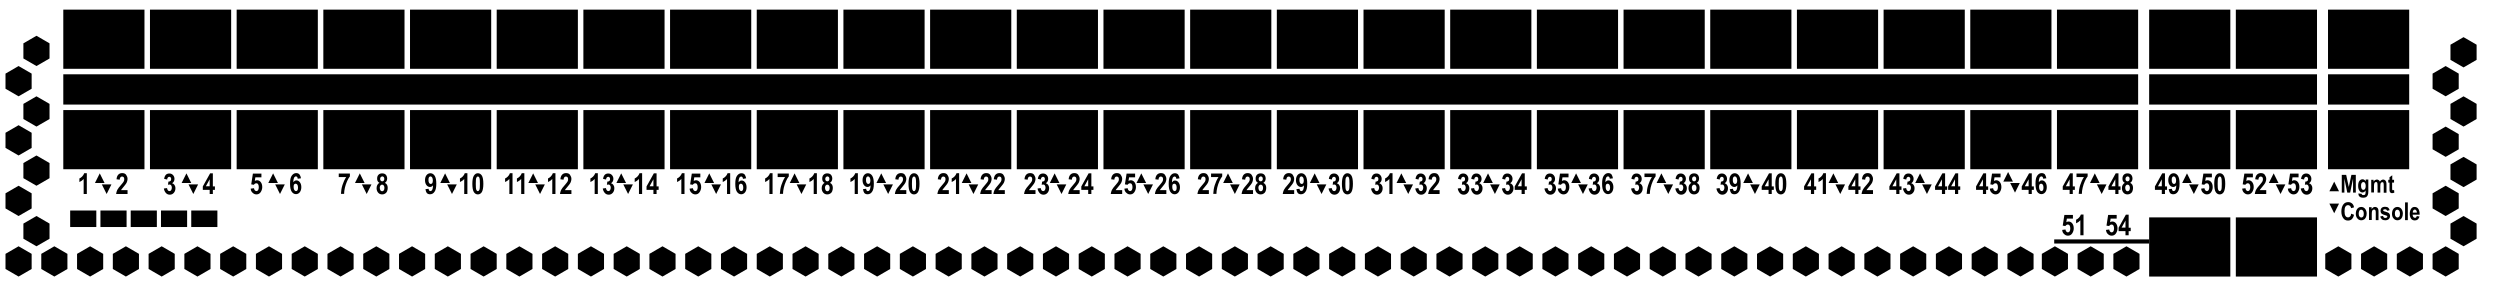 <?xml version="1.0"?>
<svg width="1817" height="215" xmlns="http://www.w3.org/2000/svg" xmlns:svg="http://www.w3.org/2000/svg">
 <g display="inline">
  <title>Interfaces</title>
  <g id="bxGfx_interfaces">
   <rect height="43" width="59" y="7" x="46" id="bxGfx_1"/>
   <rect height="43" width="59" y="80" x="46" id="bxGfx_2"/>
   <rect height="43" width="59" y="7" x="109" id="bxGfx_3"/>
   <rect height="43" width="59" y="80" x="109" id="bxGfx_4"/>
   <rect height="43" width="59" y="7" x="172" id="bxGfx_5"/>
   <rect height="43" width="59" y="80" x="172" id="bxGfx_6"/>
   <rect height="43" width="59" y="7" x="235" id="bxGfx_7"/>
   <rect height="43" width="59" y="80" x="235" id="bxGfx_8"/>
   <rect height="43" width="59" y="7" x="298" id="bxGfx_9"/>
   <rect height="43" width="59" y="80" x="298" id="bxGfx_10"/>
   <rect height="43" width="59" y="7" x="361" id="bxGfx_11"/>
   <rect height="43" width="59" y="80" x="361" id="bxGfx_12"/>
   <rect height="43" width="59" y="7" x="424" id="bxGfx_13"/>
   <rect height="43" width="59" y="80" x="424" id="bxGfx_14"/>
   <rect height="43" width="59" y="7" x="487" id="bxGfx_15"/>
   <rect height="43" width="59" y="80" x="487" id="bxGfx_16"/>
   <rect height="43" width="59" y="7" x="550" id="bxGfx_17"/>
   <rect height="43" width="59" y="80" x="550" id="bxGfx_18"/>
   <rect height="43" width="59" y="7" x="613" id="bxGfx_19"/>
   <rect height="43" width="59" y="80" x="613" id="bxGfx_20"/>
   <rect height="43" width="59" y="7" x="676" id="bxGfx_21"/>
   <rect height="43" width="59" y="80" x="676" id="bxGfx_22"/>
   <rect height="43" width="59" y="7" x="739" id="bxGfx_23"/>
   <rect height="43" width="59" y="80" x="739" id="bxGfx_24"/>
   <rect height="43" width="59" y="7" x="802" id="bxGfx_25"/>
   <rect height="43" width="59" y="80" x="802" id="bxGfx_26"/>
   <rect height="43" width="59" y="7" x="865" id="bxGfx_27"/>
   <rect height="43" width="59" y="80" x="865" id="bxGfx_28"/>
   <rect height="43" width="59" y="7" x="928" id="bxGfx_29"/>
   <rect height="43" width="59" y="80" x="928" id="bxGfx_30"/>
   <rect height="43" width="59" y="7" x="991" id="bxGfx_31"/>
   <rect height="43" width="59" y="80" x="991" id="bxGfx_32"/>
   <rect height="43" width="59" y="7" x="1054" id="bxGfx_33"/>
   <rect height="43" width="59" y="80" x="1054" id="bxGfx_34"/>
   <rect height="43" width="59" y="7" x="1117" id="bxGfx_35"/>
   <rect height="43" width="59" y="80" x="1117" id="bxGfx_36"/>
   <rect height="43" width="59" y="7" x="1180" id="bxGfx_37"/>
   <rect height="43" width="59" y="80" x="1180" id="bxGfx_38"/>
   <rect height="43" width="59" y="7" x="1243" id="bxGfx_39"/>
   <rect height="43" width="59" y="80" x="1243" id="bxGfx_40"/>
   <rect height="43" width="59" y="7" x="1306" id="bxGfx_41"/>
   <rect height="43" width="59" y="80" x="1306" id="bxGfx_42"/>
   <rect height="43" width="59" y="7" x="1369" id="bxGfx_43"/>
   <rect height="43" width="59" y="80" x="1369" id="bxGfx_44"/>
   <rect height="43" width="59" y="7" x="1432" id="bxGfx_45"/>
   <rect height="43" width="59" y="80" x="1432" id="bxGfx_46"/>
   <rect height="43" width="59" y="7" x="1495" id="bxGfx_47"/>
   <rect height="43" width="59" y="80" x="1495" id="bxGfx_48"/>
   <rect height="43" width="59" y="7" x="1562" id="bxGfx_49"/>
   <rect height="43" width="59" y="80" x="1562" id="bxGfx_50"/>
   <rect height="43" width="59" y="7" x="1625" id="bxGfx_52"/>
   <rect height="43" width="59" y="80" x="1625" id="bxGfx_53"/>
   <rect height="43" width="59" y="7" x="1692"/>
   <rect height="43" width="59" y="80" x="1692"/>
   <rect height="43" width="59" y="158" x="1562" id="bxGfx_51"/>
   <rect height="43" width="59" y="158" x="1625" id="bxGfx_54"/>
  </g>
 </g>
 <g display="inline">
  <title>InterfacesMulti</title>
  <g id="bxGfx_interfacesMulti">
   <g id="bxGfx_m_49">
    <circle cx="1571.25" cy="16.75" r="5.657" id="bxGfx_m_49-1"/>
    <circle cx="1611.25" cy="16.75" r="5.657" id="bxGfx_m_49-4"/>
    <circle cx="1584.75" cy="16.75" r="5.657" id="bxGfx_m_49-2"/>
    <circle cx="1598" cy="16.75" r="5.657" id="bxGfx_m_49-3"/>
   </g>
   <g id="bxGfx_m_50">
    <circle cx="1571.875" cy="112.875" r="5.657" id="bxGfx_m_50-1"/>
    <circle cx="1611.125" cy="112.875" r="5.657" id="bxGfx_m_50-4"/>
    <circle cx="1584.625" cy="112.875" r="5.657" id="bxGfx_m_50-2"/>
    <circle cx="1598.875" cy="112.875" r="5.657" id="bxGfx_m_50-3"/>
   </g>
   <g id="bxGfx_m_52">
    <circle cx="1634.25" cy="16.75" r="5.657" id="bxGfx_m_52-1"/>
    <circle cx="1674.25" cy="16.75" r="5.657" id="bxGfx_m_52-4"/>
    <circle cx="1647.75" cy="16.75" r="5.657" id="bxGfx_m_52-2"/>
    <circle cx="1661" cy="16.75" r="5.657" id="bxGfx_m_52-3"/>
   </g>
   <g id="bxGfx_m_53">
    <circle cx="1634.875" cy="112.875" r="5.657" id="bxGfx_m_53-1"/>
    <circle cx="1675.125" cy="112.875" r="5.657" id="bxGfx_m_53-4"/>
    <circle cx="1648.625" cy="112.875" r="5.657" id="bxGfx_m_53-2"/>
    <circle cx="1661.875" cy="112.875" r="5.657" id="bxGfx_m_53-3"/>
   </g>
   <g id="bxGfx_m_54">
    <circle cx="1634.125" cy="168.375" r="5.657" id="bxGfx_m_54-1"/>
    <circle cx="1674.125" cy="168.375" r="5.657" id="bxGfx_m_54-4"/>
    <circle cx="1647.625" cy="168.375" r="5.657" id="bxGfx_m_54-2"/>
    <circle cx="1660.875" cy="168.375" r="5.657" id="bxGfx_m_54-3"/>
   </g>
   <g id="bxGfx_m_51">
    <circle cx="1571.375" cy="168.125" r="5.657" id="bxGfx_m_51-1"/>
    <circle cx="1611.375" cy="168.125" r="5.657" id="bxGfx_m_51-4"/>
    <circle cx="1584.875" cy="168.125" r="5.657" id="bxGfx_m_51-2"/>
    <circle cx="1598.125" cy="168.125" r="5.657" id="bxGfx_m_51-3"/>
   </g>
  </g>
 </g>
 <g display="inline">
  <title>InterfacesSlash</title>
  <g id="bxGfx_interfacesSlash">
   <polygon points="56.4,47 50,47 50,42.6 94.6,12 101,12 101,16.4 " id="bxGfx_s_1"/>
   <polygon points="56.4,120 50,120 50,115.6 94.6,85 101,85 101,89.4 " id="bxGfx_s_2"/>
   <polygon points="119.4,47 113,47 113,42.6 157.6,12 164,12 164,16.4 " id="bxGfx_s_3"/>
   <polygon points="119.4,120 113,120 113,115.6 157.6,85 164,85 164,89.4 " id="bxGfx_s_4"/>
   <polygon points="182.4,47 176,47 176,42.6 220.6,12 227,12 227,16.4 " id="bxGfx_s_5"/>
   <polygon points="182.4,120 176,120 176,115.6 220.6,85 227,85 227,89.4 " id="bxGfx_s_6"/>
   <polygon points="245.4,47 239,47 239,42.6 283.6,12 290,12 290,16.4 " id="bxGfx_s_7"/>
   <polygon points="245.4,120 239,120 239,115.6 283.6,85 290,85 290,89.4 " id="bxGfx_s_8"/>
   <polygon points="308.4,47 302,47 302,42.6 346.6,12 353,12 353,16.4 " id="bxGfx_s_9"/>
   <polygon points="308.4,120 302,120 302,115.6 346.6,85 353,85 353,89.4 " id="bxGfx_s_10"/>
   <polygon points="371.4,47 365,47 365,42.6 409.6,12 416,12 416,16.4 " id="bxGfx_s_11"/>
   <polygon points="371.4,120 365,120 365,115.6 409.6,85 416,85 416,89.4 " id="bxGfx_s_12"/>
   <polygon points="434.4,47 428,47 428,42.6 472.6,12 479,12 479,16.4 " id="bxGfx_s_13"/>
   <polygon points="434.4,120 428,120 428,115.6 472.6,85 479,85 479,89.4 " id="bxGfx_s_14"/>
   <polygon points="497.4,47 491,47 491,42.6 535.6,12 542,12 542,16.4 " id="bxGfx_s_15"/>
   <polygon points="497.4,120 491,120 491,115.6 535.6,85 542,85 542,89.4 " id="bxGfx_s_16"/>
   <polygon points="560.4,47 554,47 554,42.6 598.6,12 605,12 605,16.4 " id="bxGfx_s_17"/>
   <polygon points="560.4,120 554,120 554,115.6 598.6,85 605,85 605,89.4 " id="bxGfx_s_18"/>
   <polygon points="623.4,47 617,47 617,42.6 661.6,12 668,12 668,16.4 " id="bxGfx_s_19"/>
   <polygon points="623.4,120 617,120 617,115.6 661.6,85 668,85 668,89.4 " id="bxGfx_s_20"/>
   <polygon points="686.4,47 680,47 680,42.6 724.6,12 731,12 731,16.4 " id="bxGfx_s_21"/>
   <polygon points="686.4,120 680,120 680,115.6 724.6,85 731,85 731,89.4 " id="bxGfx_s_22"/>
   <polygon points="749.4,47 743,47 743,42.6 787.6,12 794,12 794,16.4 " id="bxGfx_s_23"/>
   <polygon points="749.4,120 743,120 743,115.6 787.6,85 794,85 794,89.4 " id="bxGfx_s_24"/>
   <polygon points="812.4,47 806,47 806,42.6 850.6,12 857,12 857,16.4 " id="bxGfx_s_25"/>
   <polygon points="812.4,120 806,120 806,115.6 850.6,85 857,85 857,89.4 " id="bxGfx_s_26"/>
   <polygon points="875.4,47 869,47 869,42.6 913.6,12 920,12 920,16.4 " id="bxGfx_s_27"/>
   <polygon points="875.4,120 869,120 869,115.6 913.6,85 920,85 920,89.4 " id="bxGfx_s_28"/>
   <polygon points="938.4,47 932,47 932,42.6 976.6,12 983,12 983,16.4 " id="bxGfx_s_29"/>
   <polygon points="938.4,120 932,120 932,115.6 976.6,85 983,85 983,89.4 " id="bxGfx_s_30"/>
   <polygon points="1001.4,47 995,47 995,42.6 1039.6,12 1046,12 1046,16.4 " id="bxGfx_s_31"/>
   <polygon points="1001.4,120 995,120 995,115.6 1039.6,85 1046,85 1046,89.4 " id="bxGfx_s_32"/>
   <polygon points="1064.4,47 1058,47 1058,42.6 1102.6,12 1109,12 1109,16.4 " id="bxGfx_s_33"/>
   <polygon points="1064.4,120 1058,120 1058,115.6 1102.6,85 1109,85 1109,89.4 " id="bxGfx_s_34"/>
   <polygon points="1127.4,47 1121,47 1121,42.6 1165.6,12 1172,12 1172,16.4 " id="bxGfx_s_35"/>
   <polygon points="1127.4,120 1121,120 1121,115.6 1165.6,85 1172,85 1172,89.4 " id="bxGfx_s_36"/>
   <polygon points="1190.4,47 1184,47 1184,42.6 1228.6,12 1235,12 1235,16.4 " id="bxGfx_s_37"/>
   <polygon points="1190.4,120 1184,120 1184,115.6 1228.6,85 1235,85 1235,89.4 " id="bxGfx_s_38"/>
   <polygon points="1253.4,120 1247,120 1247,115.6 1291.6,85 1298,85 1298,89.4 " id="bxGfx_s_40"/>
   <polygon points="1253.4,47 1247,47 1247,42.6 1291.6,12 1298,12 1298,16.4 " id="bxGfx_s_39"/>
   <polygon points="1316.4,46 1310,46 1310,41.6 1354.6,11 1361,11 1361,15.4  " id="bxGfx_s_41"/>
   <polygon points="1316.4,119 1310,119 1310,114.6 1354.6,84 1361,84 1361,88.4  " id="bxGfx_s_42"/>
   <polygon points="1379.4,46 1373,46 1373,41.6 1417.6,11 1424,11 1424,15.4  " id="bxGfx_s_43"/>
   <polygon points="1379.4,119 1373,119 1373,114.6 1417.6,84 1424,84 1424,88.4  " id="bxGfx_s_44"/>
   <polygon points="1442.4,46 1436,46 1436,41.6 1480.6,11 1487,11 1487,15.4  " id="bxGfx_s_45"/>
   <polygon points="1442.4,119 1436,119 1436,114.6 1480.6,84 1487,84 1487,88.4  " id="bxGfx_s_46"/>
   <polygon points="1505.4,46 1499,46 1499,41.6 1543.6,11 1550,11 1550,15.4  " id="bxGfx_s_47"/>
   <polygon points="1505.4,119 1499,119 1499,114.6 1543.6,84 1550,84 1550,88.4  " id="bxGfx_s_48"/>
   <polygon points="1572.4,46 1566,46 1566,41.6 1610.6,11 1617,11 1617,15.4  " id="bxGfx_s_49"/>
   <polygon points="1572.4,119 1566,119 1566,114.6 1610.6,84 1617,84 1617,88.4  " id="bxGfx_s_50"/>
   <polygon points="1635.4,46 1629,46 1629,41.6 1673.6,11 1680,11 1680,15.4  " id="bxGfx_s_52"/>
   <polygon points="1635.4,119 1629,119 1629,114.6 1673.6,84 1680,84 1680,88.4  " id="bxGfx_s_53"/>
   <polygon points="1702.4,46 1696,46 1696,41.6 1740.6,11 1747,11 1747,15.4  " id="bxGfx_s_mgmt"/>
   <polygon points="1702.4,119 1696,119 1696,114.6 1740.6,84 1747,84 1747,88.4  " id="bxGfx_s_console"/>
   <polygon points="1635.4,197 1629,197 1629,192.6 1673.6,162 1680,162 1680,166.4  " id="bxGfx_s_54"/>
   <polygon points="1572.4,197 1566,197 1566,192.6 1610.6,162 1617,162 1617,166.4  " id="bxGfx_s_51"/>
  </g>
 </g>
 <g display="inline">
  <title>Labels</title>
  <g id="bxGfx_labels">
   <g id="svg_82">
    <path id="svg_83" d="m92.7,138.3l0,2.7l-8.3,0c0.1,-1 0.4,-2 0.8,-2.9c0.5,-0.9 1.3,-2.1 2.7,-3.6c1,-1.2 1.7,-2 1.9,-2.4c0.4,-0.6 0.5,-1.2 0.5,-1.8c0,-0.7 -0.1,-1.2 -0.4,-1.5s-0.7,-0.5 -1.2,-0.5c-1,0 -1.6,0.8 -1.7,2.3l-2.3,-0.3c0.1,-1.5 0.6,-2.7 1.3,-3.4c0.7,-0.7 1.6,-1.1 2.8,-1.1c1.3,0 2.3,0.4 2.9,1.3s1,1.8 1,2.9c0,0.6 -0.1,1.2 -0.3,1.8c-0.2,0.6 -0.4,1.2 -0.8,1.7s-0.9,1.3 -1.7,2.2c-0.8,0.9 -1.2,1.4 -1.4,1.7c-0.2,0.3 -0.4,0.5 -0.5,0.8l4.7,0l0,0.1l0,-0z"/>
   </g>
   <g id="svg_84">
    <path id="svg_85" d="m63.2,141l-2.4,0l0,-10.9c-0.9,1 -1.9,1.7 -3.1,2.2l0,-2.6c0.7,-0.3 1.3,-0.7 2,-1.4c0.7,-0.7 1.2,-1.5 1.5,-2.4l1.9,0l0,15.1l0.1,0l0,-0z"/>
   </g>
   <g id="svg_86">
    <path id="svg_87" d="m1530.6,167.1l2.4,-0.3c0.1,0.7 0.3,1.2 0.6,1.5s0.7,0.6 1.1,0.6c0.5,0 0.9,-0.2 1.3,-0.7c0.3,-0.5 0.5,-1.2 0.5,-2.2c0,-0.9 -0.2,-1.6 -0.5,-2.1c-0.3,-0.5 -0.8,-0.7 -1.3,-0.7c-0.7,0 -1.3,0.4 -1.8,1.1l-1.9,-0.3l1.2,-7.8l6.2,0l0,2.7l-4.4,0l-0.4,2.6c0.5,-0.3 1.1,-0.5 1.6,-0.5c1,0 1.8,0.4 2.5,1.1c0.9,1 1.3,2.3 1.3,3.9c0,1.3 -0.4,2.5 -1.1,3.6c-0.7,1.1 -1.8,1.7 -3.1,1.7c-1.1,0 -2,-0.4 -2.7,-1.1c-0.9,-0.7 -1.3,-1.7 -1.5,-3.1z"/>
    <path id="svg_88" d="m1544.8,171l0,-3l-5,0l0,-2.5l5.3,-9.5l2,0l0,9.5l1.5,0l0,2.5l-1.5,0l0,3l-2.3,0zm0,-5.6l0,-5.1l-2.8,5.1l2.8,0z"/>
   </g>
   <g id="svg_89">
    <path id="svg_90" d="m1498.8,167.1l2.4,-0.3c0.1,0.7 0.3,1.2 0.6,1.5s0.7,0.6 1.1,0.6c0.5,0 0.9,-0.2 1.3,-0.7c0.3,-0.5 0.5,-1.2 0.5,-2.2c0,-0.9 -0.2,-1.6 -0.5,-2.1c-0.3,-0.5 -0.8,-0.7 -1.3,-0.7c-0.7,0 -1.3,0.4 -1.8,1.1l-1.9,-0.3l1.2,-7.8l6.2,0l0,2.7l-4.4,0l-0.4,2.6c0.5,-0.3 1.1,-0.5 1.6,-0.5c1,0 1.8,0.4 2.5,1.1c0.9,1 1.3,2.3 1.3,3.9c0,1.3 -0.4,2.5 -1.1,3.6c-0.7,1.1 -1.8,1.7 -3.1,1.7c-1.1,0 -2,-0.4 -2.7,-1.1c-0.9,-0.7 -1.4,-1.7 -1.5,-3.1z"/>
    <path id="svg_91" d="m1514.4,171l-2.4,0l0,-10.9c-0.9,1 -1.9,1.7 -3.1,2.2l0,-2.6c0.7,-0.3 1.3,-0.7 2,-1.4c0.7,-0.7 1.2,-1.5 1.5,-2.4l1.9,0l0,15.1l0.1,0l0,-0z"/>
   </g>
   <rect id="svg_92" height="3" width="69" y="174" x="1493"/>
   <g id="svg_93">
    <path id="svg_94" d="m152.4,141l0,-3l-5,0l0,-2.5l5.3,-9.5l2,0l0,9.5l1.5,0l0,2.5l-1.5,0l0,3l-2.3,0zm0,-5.6l0,-5.1l-2.8,5.1l2.8,0z"/>
   </g>
   <g id="svg_95">
    <path id="svg_96" d="m119.1,137l2.3,-0.3c0.1,0.7 0.3,1.2 0.6,1.6c0.3,0.4 0.7,0.6 1.2,0.6c0.5,0 0.9,-0.2 1.2,-0.7s0.5,-1.1 0.5,-1.8c0,-0.7 -0.2,-1.3 -0.5,-1.7c-0.3,-0.4 -0.7,-0.6 -1.2,-0.6c-0.3,0 -0.7,0.1 -1.1,0.2l0.3,-2.3c0.6,0 1.1,-0.1 1.5,-0.5c0.4,-0.3 0.5,-0.8 0.5,-1.4c0,-0.5 -0.1,-0.9 -0.4,-1.2s-0.6,-0.4 -1,-0.4s-0.7,0.2 -1,0.5c-0.3,0.3 -0.5,0.8 -0.5,1.5l-2.2,-0.5c0.2,-1.4 0.7,-2.4 1.3,-3s1.5,-0.9 2.5,-0.9c1.1,0 2,0.4 2.7,1.2c0.7,0.8 1,1.7 1,2.7c0,0.7 -0.1,1.2 -0.4,1.8c-0.3,0.5 -0.7,1 -1.3,1.4c0.7,0.2 1.3,0.6 1.7,1.2c0.4,0.6 0.7,1.4 0.7,2.4c0,1.4 -0.4,2.5 -1.2,3.4c-0.8,0.9 -1.8,1.3 -2.9,1.3c-1.1,0 -2,-0.4 -2.7,-1.1s-1.5,-2.1 -1.6,-3.4l0,-0z"/>
   </g>
   <g id="svg_97">
    <path id="svg_98" d="m218.7,129.6l-2.3,0.3c-0.1,-1.1 -0.6,-1.7 -1.3,-1.7c-0.5,0 -0.9,0.3 -1.3,0.8c-0.3,0.6 -0.6,1.7 -0.6,3.4c0.3,-0.4 0.6,-0.7 1,-1c0.4,-0.2 0.8,-0.3 1.2,-0.3c1,0 1.8,0.4 2.5,1.3s1.1,2.1 1.1,3.6c0,1.6 -0.4,2.8 -1.1,3.7s-1.7,1.4 -2.8,1.4c-1.2,0 -2.3,-0.6 -3.1,-1.8s-1.2,-3.1 -1.2,-5.8c0,-2.8 0.4,-4.7 1.3,-5.9s1.9,-1.8 3.2,-1.8c0.9,0 1.7,0.3 2.3,0.9c0.6,0.8 1,1.7 1.1,2.9zm-5.3,6.3c0,0.9 0.2,1.7 0.5,2.2c0.4,0.5 0.8,0.8 1.2,0.8c0.4,0 0.8,-0.2 1.1,-0.6c0.3,-0.4 0.4,-1.1 0.4,-2c0,-1 -0.2,-1.7 -0.5,-2.1s-0.7,-0.7 -1.2,-0.7c-0.5,0 -0.8,0.2 -1.2,0.6c-0.2,0.3 -0.3,1 -0.3,1.8l0,0z"/>
   </g>
   <g id="svg_99">
    <path id="svg_100" d="m182.2,137.1l2.4,-0.3c0.1,0.7 0.3,1.2 0.6,1.5s0.7,0.6 1.1,0.6c0.5,0 0.9,-0.2 1.3,-0.7c0.3,-0.5 0.5,-1.2 0.5,-2.2c0,-0.9 -0.2,-1.6 -0.5,-2.1c-0.3,-0.5 -0.8,-0.7 -1.3,-0.7c-0.7,0 -1.3,0.4 -1.8,1.1l-1.9,-0.3l1.2,-7.8l6.2,0l0,2.7l-4.4,0l-0.4,2.6c0.5,-0.3 1.1,-0.5 1.6,-0.5c1,0 1.8,0.4 2.5,1.1c0.9,1 1.3,2.3 1.3,3.9c0,1.3 -0.4,2.5 -1.1,3.6c-0.7,1.1 -1.8,1.7 -3.1,1.7c-1.1,0 -2,-0.4 -2.7,-1.1c-0.9,-0.7 -1.4,-1.7 -1.5,-3.1l-0,0z"/>
   </g>
   <g id="svg_101">
    <path id="svg_102" d="m275.8,132.9c-0.6,-0.3 -1,-0.7 -1.3,-1.2s-0.4,-1.1 -0.4,-1.9c0,-1.2 0.3,-2.1 1,-2.8s1.6,-1 2.7,-1c1.2,0 2.1,0.4 2.7,1.1c0.6,0.7 0.9,1.7 0.9,2.7c0,0.7 -0.2,1.4 -0.5,1.9s-0.7,0.9 -1.2,1.2c0.7,0.3 1.2,0.8 1.6,1.4c0.3,0.6 0.5,1.4 0.5,2.3c0,0.9 -0.2,1.7 -0.5,2.5c-0.3,0.7 -0.8,1.3 -1.4,1.6c-0.6,0.4 -1.3,0.6 -2.1,0.6c-1.2,0 -2.2,-0.4 -2.9,-1.2s-1.2,-1.9 -1.2,-3.3c0,-0.9 0.2,-1.7 0.5,-2.3c0.4,-0.8 0.9,-1.3 1.6,-1.6zm0.2,3.5c0,0.8 0.2,1.4 0.5,1.9s0.8,0.7 1.2,0.7c0.5,0 0.9,-0.2 1.2,-0.6c0.3,-0.4 0.5,-1 0.5,-1.9c0,-0.7 -0.2,-1.3 -0.5,-1.7s-0.7,-0.6 -1.2,-0.6c-0.5,0 -0.9,0.2 -1.2,0.6c-0.3,0.4 -0.5,0.9 -0.5,1.6zm0.3,-6.4c0,0.6 0.1,1 0.4,1.3c0.3,0.3 0.6,0.5 1.1,0.5c0.4,0 0.8,-0.2 1.1,-0.5c0.3,-0.3 0.4,-0.8 0.4,-1.3c0,-0.6 -0.1,-1 -0.4,-1.3c-0.3,-0.3 -0.6,-0.5 -1,-0.5c-0.4,0 -0.8,0.2 -1.1,0.5c-0.4,0.3 -0.5,0.7 -0.5,1.3z"/>
   </g>
   <g id="svg_103">
    <path id="svg_104" d="m246.2,128.8l0,-2.7l8.1,0l0,2.1c-0.7,0.8 -1.3,1.9 -2,3.4c-0.7,1.5 -1.2,3.1 -1.6,4.7c-0.4,1.7 -0.6,3.2 -0.6,4.6l-2.3,0c0.1,-2.1 0.4,-4.3 1.1,-6.4c0.7,-2.1 1.5,-4 2.7,-5.8l-5.4,0l0,0.1l0,-0z"/>
   </g>
   <g id="svg_105">
    <path id="svg_106" d="m339.8,141l-2.4,0l0,-10.9c-0.9,1 -1.9,1.7 -3.1,2.2l0,-2.6c0.7,-0.3 1.3,-0.7 2,-1.4c0.7,-0.7 1.2,-1.5 1.5,-2.4l1.9,0l0,15.1l0.1,0l0,-0z"/>
    <path id="svg_107" d="m347.3,125.9c1.2,0 2.2,0.6 2.9,1.7c0.7,1.1 1.1,3.1 1.1,6c0,2.8 -0.4,4.8 -1.1,6c-0.7,1.1 -1.7,1.7 -2.9,1.7c-1.2,0 -2.2,-0.6 -2.9,-1.7s-1.1,-3.1 -1.1,-6c0,-2.8 0.4,-4.8 1.1,-5.9c0.8,-1.2 1.7,-1.8 2.9,-1.8zm0,2.4c-0.5,0 -0.8,0.3 -1.1,0.9c-0.3,0.6 -0.4,2.1 -0.4,4.4c0,2.3 0.1,3.7 0.4,4.4s0.6,0.9 1.1,0.9c0.5,0 0.8,-0.3 1.1,-0.9s0.4,-2.1 0.4,-4.4c0,-2.3 -0.1,-3.7 -0.4,-4.4c-0.2,-0.6 -0.6,-0.9 -1.1,-0.9z"/>
   </g>
   <g id="svg_108">
    <path id="svg_109" d="m309.2,137.5l2.3,-0.3c0.1,1.1 0.6,1.7 1.3,1.7c0.5,0 1,-0.3 1.3,-0.8c0.3,-0.6 0.6,-1.7 0.6,-3.4c-0.3,0.4 -0.6,0.7 -1,0.9s-0.8,0.3 -1.2,0.3c-0.9,0 -1.8,-0.4 -2.5,-1.3c-0.7,-0.9 -1.1,-2.1 -1.1,-3.6c0,-1.6 0.4,-2.8 1.1,-3.7s1.7,-1.4 2.8,-1.4c1.2,0 2.3,0.6 3.1,1.8s1.2,3.1 1.2,5.8c0,2.8 -0.4,4.7 -1.3,5.9c-0.8,1.2 -1.9,1.8 -3.3,1.8c-0.9,0 -1.7,-0.3 -2.3,-0.9c-0.4,-0.6 -0.8,-1.5 -1,-2.8zm5.4,-6.3c0,-0.9 -0.2,-1.7 -0.5,-2.2s-0.8,-0.8 -1.2,-0.8c-0.4,0 -0.8,0.2 -1.1,0.6c-0.3,0.4 -0.4,1.1 -0.4,2.1s0.2,1.7 0.5,2.1c0.3,0.5 0.7,0.7 1.2,0.7c0.4,0 0.8,-0.2 1.1,-0.6c0.2,-0.4 0.4,-1 0.4,-1.9l0,-0z"/>
   </g>
   <g id="svg_110">
    <path id="svg_111" d="m403.8,141l-2.4,0l0,-10.9c-0.9,1 -1.9,1.7 -3.1,2.2l0,-2.6c0.7,-0.3 1.3,-0.7 2,-1.4c0.7,-0.7 1.2,-1.5 1.5,-2.4l1.9,0l0,15.1l0.1,0l0,-0z"/>
    <path id="svg_112" d="m415.3,138.3l0,2.7l-8.3,0c0.1,-1 0.4,-2 0.8,-2.9c0.5,-0.9 1.3,-2.1 2.7,-3.6c1,-1.2 1.7,-2 1.9,-2.4c0.4,-0.6 0.5,-1.2 0.5,-1.8c0,-0.7 -0.1,-1.2 -0.4,-1.5s-0.7,-0.5 -1.2,-0.5c-1,0 -1.6,0.8 -1.7,2.3l-2.3,-0.3c0.1,-1.5 0.6,-2.7 1.3,-3.4c0.7,-0.7 1.6,-1.1 2.8,-1.1c1.3,0 2.3,0.4 2.9,1.3s1,1.8 1,2.9c0,0.6 -0.1,1.2 -0.3,1.8c-0.2,0.6 -0.4,1.2 -0.8,1.7s-0.9,1.3 -1.7,2.2c-0.8,0.9 -1.2,1.4 -1.4,1.7c-0.2,0.3 -0.4,0.5 -0.5,0.8l4.7,0l0,0.1l0,-0z"/>
   </g>
   <g id="svg_113">
    <path id="svg_114" d="m372.6,141l-2.4,0l0,-10.9c-0.9,1 -1.9,1.7 -3.1,2.2l0,-2.6c0.7,-0.3 1.3,-0.7 2,-1.4c0.7,-0.7 1.2,-1.5 1.5,-2.4l1.9,0l0,15.1l0.1,0l0,-0z"/>
    <path id="svg_115" d="m381.2,141l-2.4,0l0,-10.9c-0.9,1 -1.9,1.7 -3.1,2.2l0,-2.6c0.7,-0.3 1.3,-0.7 2,-1.4c0.7,-0.7 1.2,-1.5 1.5,-2.4l1.9,0l0,15.1l0.1,0l0,-0z"/>
   </g>
   <g id="svg_116">
    <path id="svg_117" d="m466.8,141l-2.4,0l0,-10.9c-0.9,1 -1.9,1.7 -3.1,2.2l0,-2.6c0.7,-0.3 1.3,-0.7 2,-1.4c0.7,-0.7 1.2,-1.5 1.5,-2.4l1.9,0l0,15.1l0.1,0l0,-0z"/>
    <path id="svg_118" d="m474.9,141l0,-3l-5,0l0,-2.5l5.3,-9.5l2,0l0,9.5l1.5,0l0,2.5l-1.5,0l0,3l-2.3,0zm0,-5.6l0,-5.1l-2.8,5.1l2.8,0z"/>
   </g>
   <g id="svg_119">
    <path id="svg_120" d="m434.6,141l-2.4,0l0,-10.9c-0.9,1 -1.9,1.7 -3.1,2.2l0,-2.6c0.7,-0.3 1.3,-0.7 2,-1.4c0.7,-0.7 1.2,-1.5 1.5,-2.4l1.9,0l0,15.1l0.1,0l0,-0z"/>
    <path id="svg_121" d="m438.1,137l2.3,-0.3c0.1,0.7 0.3,1.2 0.6,1.6c0.3,0.4 0.7,0.6 1.2,0.6c0.5,0 0.9,-0.2 1.2,-0.7s0.5,-1.1 0.5,-1.8c0,-0.7 -0.2,-1.3 -0.5,-1.7c-0.3,-0.4 -0.7,-0.6 -1.2,-0.6c-0.3,0 -0.7,0.1 -1.1,0.2l0.3,-2.3c0.6,0 1.1,-0.1 1.5,-0.5c0.4,-0.3 0.5,-0.8 0.5,-1.4c0,-0.5 -0.1,-0.9 -0.4,-1.2s-0.6,-0.4 -1,-0.4s-0.7,0.2 -1,0.5c-0.3,0.3 -0.5,0.8 -0.5,1.5l-2.2,-0.5c0.2,-1.4 0.7,-2.4 1.3,-3s1.5,-0.9 2.5,-0.9c1.1,0 2,0.4 2.7,1.2c0.7,0.8 1,1.7 1,2.7c0,0.7 -0.1,1.2 -0.4,1.8c-0.3,0.5 -0.7,1 -1.3,1.4c0.7,0.2 1.3,0.6 1.7,1.2c0.4,0.6 0.7,1.4 0.7,2.4c0,1.4 -0.4,2.5 -1.2,3.4c-0.8,0.9 -1.8,1.3 -2.9,1.3c-1.1,0 -2,-0.4 -2.7,-1.1s-1.5,-2.1 -1.6,-3.4l0,-0z"/>
   </g>
   <g id="svg_122">
    <path id="svg_123" d="m530.8,141l-2.4,0l0,-10.9c-0.9,1 -1.9,1.7 -3.1,2.2l0,-2.6c0.7,-0.3 1.3,-0.7 2,-1.4c0.7,-0.7 1.2,-1.5 1.5,-2.4l1.9,0l0,15.1l0.1,0l0,-0z"/>
    <path id="svg_124" d="m542.3,129.6l-2.3,0.4c-0.1,-1.1 -0.6,-1.7 -1.3,-1.7c-0.5,0 -0.9,0.3 -1.3,0.8c-0.3,0.6 -0.6,1.7 -0.6,3.4c0.3,-0.4 0.6,-0.7 1,-1c0.4,-0.2 0.8,-0.3 1.2,-0.3c1,0 1.8,0.4 2.5,1.3s1.1,2.1 1.1,3.6c0,1.6 -0.4,2.8 -1.1,3.7s-1.7,1.4 -2.8,1.4c-1.2,0 -2.3,-0.6 -3.1,-1.8s-1.2,-3.1 -1.2,-5.8c0,-2.8 0.4,-4.7 1.3,-5.9s1.9,-1.8 3.2,-1.8c0.9,0 1.7,0.3 2.3,0.9c0.5,0.7 0.9,1.6 1.1,2.8l0,-0zm-5.3,6.3c0,0.9 0.2,1.7 0.5,2.2c0.4,0.5 0.8,0.8 1.2,0.8c0.4,0 0.8,-0.2 1.1,-0.6c0.3,-0.4 0.4,-1.1 0.4,-2c0,-1 -0.2,-1.7 -0.5,-2.1s-0.7,-0.7 -1.2,-0.7c-0.5,0 -0.8,0.2 -1.2,0.6c-0.2,0.3 -0.3,1 -0.3,1.8l0,0z"/>
   </g>
   <g id="svg_125">
    <path id="svg_126" d="m497.6,141l-2.4,0l0,-10.9c-0.9,1 -1.9,1.7 -3.1,2.2l0,-2.6c0.7,-0.3 1.3,-0.7 2,-1.4c0.7,-0.7 1.2,-1.5 1.5,-2.4l1.9,0l0,15.1l0.1,0l0,-0z"/>
    <path id="svg_127" d="m501.2,137.1l2.4,-0.3c0.1,0.7 0.3,1.2 0.6,1.5s0.7,0.6 1.1,0.6c0.5,0 0.9,-0.2 1.3,-0.7c0.3,-0.5 0.5,-1.2 0.5,-2.2c0,-0.9 -0.2,-1.6 -0.5,-2.1c-0.3,-0.5 -0.8,-0.7 -1.3,-0.7c-0.7,0 -1.3,0.4 -1.8,1.1l-1.9,-0.3l1.2,-7.8l6.2,0l0,2.7l-4.4,0l-0.4,2.6c0.5,-0.3 1.1,-0.5 1.6,-0.5c1,0 1.8,0.4 2.5,1.1c0.9,1 1.3,2.3 1.3,3.9c0,1.3 -0.4,2.5 -1.1,3.6c-0.7,1.1 -1.8,1.7 -3.1,1.7c-1.1,0 -2,-0.4 -2.7,-1.1c-0.9,-0.7 -1.4,-1.7 -1.5,-3.1z"/>
   </g>
   <g id="svg_128">
    <path id="svg_129" d="m593.8,141l-2.4,0l0,-10.9c-0.9,1 -1.9,1.7 -3.1,2.2l0,-2.6c0.7,-0.3 1.3,-0.7 2,-1.4c0.7,-0.7 1.2,-1.5 1.5,-2.4l1.9,0l0,15.1l0.1,0l0,-0z"/>
    <path id="svg_130" d="m599.3,132.9c-0.6,-0.3 -1,-0.7 -1.3,-1.2s-0.4,-1.1 -0.4,-1.9c0,-1.2 0.3,-2.1 1,-2.8s1.6,-1 2.7,-1c1.2,0 2.1,0.4 2.7,1.1c0.6,0.7 0.9,1.7 0.9,2.7c0,0.7 -0.2,1.4 -0.5,1.9s-0.7,0.9 -1.2,1.2c0.7,0.3 1.2,0.8 1.6,1.4c0.3,0.6 0.5,1.4 0.5,2.3c0,0.9 -0.2,1.7 -0.5,2.5c-0.3,0.7 -0.8,1.3 -1.4,1.6c-0.6,0.4 -1.3,0.6 -2.1,0.6c-1.2,0 -2.2,-0.4 -2.9,-1.2s-1.2,-1.9 -1.2,-3.3c0,-0.9 0.2,-1.7 0.5,-2.3c0.5,-0.8 1,-1.3 1.6,-1.6zm0.3,3.5c0,0.8 0.2,1.4 0.5,1.9s0.8,0.7 1.2,0.7c0.5,0 0.9,-0.2 1.2,-0.6c0.3,-0.4 0.5,-1 0.5,-1.9c0,-0.7 -0.2,-1.3 -0.5,-1.7s-0.7,-0.6 -1.2,-0.6c-0.5,0 -0.9,0.2 -1.2,0.6c-0.3,0.4 -0.5,0.9 -0.5,1.6zm0.2,-6.4c0,0.6 0.1,1 0.4,1.3c0.3,0.3 0.6,0.5 1.1,0.5c0.4,0 0.8,-0.2 1.1,-0.5c0.3,-0.3 0.4,-0.8 0.4,-1.3c0,-0.6 -0.1,-1 -0.4,-1.3c-0.3,-0.3 -0.6,-0.5 -1,-0.5c-0.4,0 -0.8,0.2 -1.1,0.5c-0.3,0.3 -0.5,0.7 -0.5,1.3z"/>
   </g>
   <g id="svg_131">
    <path id="svg_132" d="m561.6,141l-2.4,0l0,-10.9c-0.9,1 -1.9,1.7 -3.1,2.2l0,-2.6c0.7,-0.3 1.3,-0.7 2,-1.4c0.7,-0.7 1.2,-1.5 1.5,-2.4l1.9,0l0,15.1l0.1,0l0,-0z"/>
    <path id="svg_133" d="m565.2,128.8l0,-2.7l8.1,0l0,2.1c-0.7,0.8 -1.3,1.9 -2,3.4c-0.7,1.5 -1.2,3.1 -1.6,4.7c-0.4,1.7 -0.6,3.2 -0.6,4.6l-2.3,0c0.1,-2.1 0.4,-4.3 1.1,-6.4c0.7,-2.1 1.5,-4 2.7,-5.8l-5.4,0l0,0.1l0,-0z"/>
   </g>
   <g id="svg_134">
    <path id="svg_135" d="m658.7,138.3l0,2.7l-8.3,0c0.1,-1 0.4,-2 0.8,-2.9c0.5,-0.9 1.3,-2.1 2.7,-3.6c1,-1.2 1.7,-2 1.9,-2.4c0.4,-0.6 0.5,-1.2 0.5,-1.8c0,-0.7 -0.1,-1.2 -0.4,-1.5s-0.7,-0.5 -1.2,-0.5c-1,0 -1.6,0.8 -1.7,2.3l-2.3,-0.3c0.1,-1.5 0.6,-2.7 1.3,-3.4c0.7,-0.7 1.6,-1.1 2.8,-1.1c1.3,0 2.3,0.4 2.9,1.3s1,1.8 1,2.9c0,0.6 -0.1,1.2 -0.3,1.8c-0.2,0.6 -0.4,1.2 -0.8,1.7s-0.9,1.3 -1.7,2.2c-0.8,0.9 -1.2,1.4 -1.4,1.7c-0.2,0.3 -0.4,0.5 -0.5,0.8l4.7,0l0,0.1l0,-0z"/>
    <path id="svg_136" d="m664.3,125.9c1.2,0 2.2,0.6 2.9,1.7c0.7,1.1 1.1,3.1 1.1,6c0,2.8 -0.4,4.8 -1.1,6c-0.7,1.1 -1.7,1.7 -2.9,1.7c-1.2,0 -2.2,-0.6 -2.9,-1.7s-1.1,-3.1 -1.1,-6c0,-2.8 0.4,-4.8 1.1,-5.9c0.8,-1.2 1.7,-1.8 2.9,-1.8zm0,2.4c-0.5,0 -0.8,0.3 -1.1,0.9c-0.3,0.6 -0.4,2.1 -0.4,4.4c0,2.3 0.1,3.7 0.4,4.4s0.6,0.9 1.1,0.9c0.5,0 0.8,-0.3 1.1,-0.9s0.4,-2.1 0.4,-4.4c0,-2.3 -0.1,-3.7 -0.4,-4.4c-0.2,-0.6 -0.6,-0.9 -1.1,-0.9z"/>
   </g>
   <g id="svg_137">
    <path id="svg_138" d="m623.6,141l-2.4,0l0,-10.9c-0.9,1 -1.9,1.7 -3.1,2.2l0,-2.6c0.7,-0.3 1.3,-0.7 2,-1.4c0.7,-0.7 1.2,-1.5 1.5,-2.4l1.9,0l0,15.1l0.1,0l0,-0z"/>
    <path id="svg_139" d="m627.2,137.5l2.3,-0.3c0.1,1.1 0.6,1.7 1.3,1.7c0.5,0 1,-0.3 1.3,-0.8c0.3,-0.6 0.6,-1.7 0.6,-3.4c-0.3,0.4 -0.6,0.7 -1,0.9s-0.8,0.3 -1.2,0.3c-0.9,0 -1.8,-0.4 -2.5,-1.3c-0.7,-0.9 -1.1,-2.1 -1.1,-3.6c0,-1.6 0.4,-2.8 1.1,-3.7s1.7,-1.4 2.8,-1.4c1.2,0 2.3,0.6 3.1,1.8s1.2,3.1 1.2,5.8c0,2.8 -0.4,4.7 -1.3,5.9c-0.8,1.2 -1.9,1.8 -3.3,1.8c-0.9,0 -1.7,-0.3 -2.3,-0.9c-0.4,-0.6 -0.8,-1.5 -1,-2.8zm5.4,-6.3c0,-0.9 -0.2,-1.7 -0.5,-2.2s-0.8,-0.8 -1.2,-0.8c-0.4,0 -0.8,0.2 -1.1,0.6c-0.3,0.4 -0.4,1.1 -0.4,2.1s0.2,1.7 0.5,2.1c0.3,0.5 0.7,0.7 1.2,0.7c0.4,0 0.8,-0.2 1.1,-0.6c0.2,-0.4 0.4,-1 0.4,-1.9l0,-0z"/>
   </g>
   <g id="svg_140">
    <path id="svg_141" d="m720.7,138.3l0,2.7l-8.3,0c0.1,-1 0.4,-2 0.8,-2.9c0.5,-0.9 1.3,-2.1 2.7,-3.6c1,-1.2 1.7,-2 1.9,-2.4c0.4,-0.6 0.5,-1.2 0.5,-1.8c0,-0.7 -0.1,-1.2 -0.4,-1.5s-0.7,-0.5 -1.2,-0.5c-1,0 -1.6,0.8 -1.7,2.3l-2.3,-0.3c0.1,-1.5 0.6,-2.7 1.3,-3.4c0.7,-0.7 1.6,-1.1 2.8,-1.1c1.3,0 2.3,0.4 2.9,1.3s1,1.8 1,2.9c0,0.6 -0.1,1.2 -0.3,1.8c-0.2,0.6 -0.4,1.2 -0.8,1.7s-0.9,1.3 -1.7,2.2c-0.8,0.9 -1.2,1.4 -1.4,1.7c-0.2,0.3 -0.4,0.5 -0.5,0.8l4.7,0l0,0.1l0,-0z"/>
    <path id="svg_142" d="m730.3,138.3l0,2.7l-8.3,0c0.1,-1 0.4,-2 0.8,-2.9c0.5,-0.9 1.3,-2.1 2.7,-3.6c1,-1.2 1.7,-2 1.9,-2.4c0.4,-0.6 0.5,-1.2 0.5,-1.8c0,-0.7 -0.1,-1.2 -0.4,-1.5s-0.7,-0.5 -1.2,-0.5c-1,0 -1.6,0.8 -1.7,2.3l-2.3,-0.3c0.1,-1.5 0.6,-2.7 1.3,-3.4c0.7,-0.7 1.6,-1.1 2.8,-1.1c1.3,0 2.3,0.4 2.9,1.3s1,1.8 1,2.9c0,0.6 -0.1,1.2 -0.3,1.8c-0.2,0.6 -0.4,1.2 -0.8,1.7s-0.9,1.3 -1.7,2.2c-0.8,0.9 -1.2,1.4 -1.4,1.7c-0.2,0.3 -0.4,0.5 -0.5,0.8l4.7,0l0,0.1l0,-0z"/>
   </g>
   <g id="svg_143">
    <path id="svg_144" d="m689.6,138.3l0,2.7l-8.3,0c0.1,-1 0.4,-2 0.8,-2.9c0.5,-0.9 1.3,-2.1 2.7,-3.6c1,-1.2 1.7,-2 1.9,-2.4c0.4,-0.6 0.5,-1.2 0.5,-1.8c0,-0.7 -0.1,-1.2 -0.4,-1.5s-0.7,-0.5 -1.2,-0.5c-1,0 -1.6,0.8 -1.7,2.3l-2.3,-0.3c0.1,-1.5 0.6,-2.7 1.3,-3.4c0.7,-0.7 1.6,-1.1 2.8,-1.1c1.3,0 2.3,0.4 2.9,1.3s1,1.8 1,2.9c0,0.6 -0.1,1.2 -0.3,1.8c-0.2,0.6 -0.4,1.2 -0.8,1.7s-0.9,1.3 -1.7,2.2c-0.8,0.9 -1.2,1.4 -1.4,1.7c-0.2,0.3 -0.4,0.5 -0.5,0.8l4.7,0l0,0.1l0,-0z"/>
    <path id="svg_145" d="m697.2,141l-2.4,0l0,-10.9c-0.9,1 -1.9,1.7 -3.1,2.2l0,-2.6c0.7,-0.3 1.3,-0.7 2,-1.4c0.7,-0.7 1.2,-1.5 1.5,-2.4l1.9,0l0,15.1l0.1,0l0,-0z"/>
   </g>
   <g id="svg_146">
    <path id="svg_147" d="m784.7,138.3l0,2.7l-8.3,0c0.1,-1 0.4,-2 0.8,-2.9c0.5,-0.9 1.3,-2.1 2.7,-3.6c1,-1.2 1.7,-2 1.9,-2.4c0.4,-0.6 0.5,-1.2 0.5,-1.8c0,-0.7 -0.1,-1.2 -0.4,-1.5s-0.7,-0.5 -1.2,-0.5c-1,0 -1.6,0.8 -1.7,2.3l-2.3,-0.3c0.1,-1.5 0.6,-2.7 1.3,-3.4c0.7,-0.7 1.6,-1.1 2.8,-1.1c1.3,0 2.3,0.4 2.9,1.3s1,1.8 1,2.9c0,0.6 -0.1,1.2 -0.3,1.8c-0.2,0.6 -0.4,1.2 -0.8,1.7s-0.9,1.3 -1.7,2.2c-0.8,0.9 -1.2,1.4 -1.4,1.7c-0.2,0.3 -0.4,0.5 -0.5,0.8l4.7,0l0,0.1l0,-0z"/>
    <path id="svg_148" d="m790.9,141l0,-3l-5,0l0,-2.5l5.3,-9.5l2,0l0,9.5l1.5,0l0,2.5l-1.5,0l0,3l-2.3,0zm0,-5.6l0,-5.1l-2.8,5.1l2.8,0z"/>
   </g>
   <g id="svg_149">
    <path id="svg_150" d="m752.6,138.3l0,2.7l-8.3,0c0.1,-1 0.4,-2 0.8,-2.9c0.5,-0.9 1.3,-2.1 2.7,-3.6c1,-1.2 1.7,-2 1.9,-2.4c0.4,-0.6 0.5,-1.2 0.5,-1.8c0,-0.7 -0.1,-1.2 -0.4,-1.5s-0.7,-0.5 -1.2,-0.5c-1,0 -1.6,0.8 -1.7,2.3l-2.3,-0.3c0.1,-1.5 0.6,-2.7 1.3,-3.4c0.7,-0.7 1.6,-1.1 2.8,-1.1c1.3,0 2.3,0.4 2.9,1.3s1,1.8 1,2.9c0,0.6 -0.1,1.2 -0.3,1.8c-0.2,0.6 -0.4,1.2 -0.8,1.7s-0.9,1.3 -1.7,2.2c-0.8,0.9 -1.2,1.4 -1.4,1.7c-0.2,0.3 -0.4,0.5 -0.5,0.8l4.7,0l0,0.1l0,-0z"/>
    <path id="svg_151" d="m754.1,137l2.3,-0.3c0.1,0.7 0.3,1.2 0.6,1.6c0.3,0.4 0.7,0.6 1.2,0.6c0.5,0 0.9,-0.2 1.2,-0.7s0.5,-1.1 0.5,-1.8c0,-0.7 -0.2,-1.3 -0.5,-1.7c-0.3,-0.4 -0.7,-0.6 -1.2,-0.6c-0.3,0 -0.7,0.1 -1.1,0.2l0.3,-2.3c0.6,0 1.1,-0.1 1.5,-0.5c0.4,-0.3 0.5,-0.8 0.5,-1.4c0,-0.5 -0.1,-0.9 -0.4,-1.2s-0.6,-0.4 -1,-0.4s-0.7,0.2 -1,0.5c-0.3,0.3 -0.5,0.8 -0.5,1.5l-2.2,-0.5c0.2,-1.4 0.7,-2.4 1.3,-3s1.5,-0.9 2.5,-0.9c1.1,0 2,0.4 2.7,1.2c0.7,0.8 1,1.7 1,2.7c0,0.7 -0.1,1.2 -0.4,1.8c-0.3,0.5 -0.7,1 -1.3,1.4c0.7,0.2 1.3,0.6 1.7,1.2c0.4,0.6 0.7,1.4 0.7,2.4c0,1.4 -0.4,2.5 -1.2,3.4c-0.8,0.9 -1.8,1.3 -2.9,1.3c-1.1,0 -2,-0.4 -2.7,-1.1s-1.5,-2.1 -1.6,-3.4l0,-0z"/>
   </g>
   <g id="svg_152">
    <path id="svg_153" d="m847.7,138.3l0,2.7l-8.3,0c0.1,-1 0.4,-2 0.8,-2.9c0.5,-0.9 1.3,-2.1 2.7,-3.6c1,-1.2 1.7,-2 1.9,-2.4c0.4,-0.6 0.5,-1.2 0.5,-1.8c0,-0.7 -0.1,-1.2 -0.4,-1.5s-0.7,-0.5 -1.2,-0.5c-1,0 -1.6,0.8 -1.7,2.3l-2.3,-0.3c0.1,-1.5 0.6,-2.7 1.3,-3.4c0.7,-0.7 1.6,-1.1 2.8,-1.1c1.3,0 2.3,0.4 2.9,1.3s1,1.8 1,2.9c0,0.6 -0.1,1.2 -0.3,1.8c-0.2,0.6 -0.4,1.2 -0.8,1.7s-0.9,1.3 -1.7,2.2c-0.8,0.9 -1.2,1.4 -1.4,1.7c-0.2,0.3 -0.4,0.5 -0.5,0.8l4.7,0l0,0.1l0,-0z"/>
    <path id="svg_154" d="m857.3,129.6l-2.3,0.4c-0.1,-1.1 -0.6,-1.7 -1.3,-1.7c-0.5,0 -0.9,0.3 -1.3,0.8c-0.3,0.6 -0.6,1.7 -0.6,3.4c0.3,-0.4 0.6,-0.7 1,-1c0.4,-0.2 0.8,-0.3 1.2,-0.3c1,0 1.8,0.4 2.5,1.3s1.1,2.1 1.1,3.6c0,1.6 -0.4,2.8 -1.1,3.7s-1.7,1.4 -2.8,1.4c-1.2,0 -2.3,-0.6 -3.1,-1.8s-1.2,-3.1 -1.2,-5.8c0,-2.8 0.4,-4.7 1.3,-5.9s1.9,-1.8 3.2,-1.8c0.9,0 1.7,0.3 2.3,0.9c0.5,0.7 0.9,1.6 1.1,2.8l0,-0zm-5.3,6.3c0,0.9 0.2,1.7 0.5,2.2c0.4,0.5 0.8,0.8 1.2,0.8c0.4,0 0.8,-0.2 1.1,-0.6c0.3,-0.4 0.4,-1.1 0.4,-2c0,-1 -0.2,-1.7 -0.5,-2.1s-0.7,-0.7 -1.2,-0.7c-0.5,0 -0.8,0.2 -1.2,0.6c-0.2,0.3 -0.3,1 -0.3,1.8l0,0z"/>
   </g>
   <g id="svg_155">
    <path id="svg_156" d="m815.6,138.3l0,2.7l-8.3,0c0.1,-1 0.4,-2 0.8,-2.9c0.5,-0.9 1.3,-2.1 2.7,-3.6c1,-1.2 1.7,-2 1.9,-2.4c0.4,-0.6 0.5,-1.2 0.5,-1.8c0,-0.7 -0.1,-1.2 -0.4,-1.5s-0.7,-0.5 -1.2,-0.5c-1,0 -1.6,0.8 -1.7,2.3l-2.3,-0.3c0.1,-1.5 0.6,-2.7 1.3,-3.4c0.7,-0.7 1.6,-1.1 2.8,-1.1c1.3,0 2.3,0.4 2.9,1.3s1,1.8 1,2.9c0,0.6 -0.1,1.2 -0.3,1.8c-0.2,0.6 -0.4,1.2 -0.8,1.7s-0.9,1.3 -1.7,2.2c-0.8,0.9 -1.2,1.4 -1.4,1.7c-0.2,0.3 -0.4,0.5 -0.5,0.8l4.7,0l0,0.1l0,-0z"/>
    <path id="svg_157" d="m817.2,137.1l2.4,-0.3c0.1,0.7 0.3,1.2 0.6,1.5s0.7,0.6 1.1,0.6c0.5,0 0.9,-0.2 1.3,-0.7c0.3,-0.5 0.5,-1.2 0.5,-2.2c0,-0.9 -0.2,-1.6 -0.5,-2.1c-0.3,-0.5 -0.8,-0.7 -1.3,-0.7c-0.7,0 -1.3,0.4 -1.8,1.1l-1.9,-0.3l1.2,-7.8l6.2,0l0,2.7l-4.4,0l-0.4,2.6c0.5,-0.3 1.1,-0.5 1.6,-0.5c1,0 1.8,0.4 2.5,1.1c0.9,1 1.3,2.3 1.3,3.9c0,1.3 -0.4,2.5 -1.1,3.6c-0.7,1.1 -1.8,1.7 -3.1,1.7c-1.1,0 -2,-0.4 -2.7,-1.1c-0.9,-0.7 -1.4,-1.7 -1.5,-3.1z"/>
   </g>
   <g id="svg_158">
    <path id="svg_159" d="m910.7,138.3l0,2.7l-8.3,0c0.1,-1 0.4,-2 0.8,-2.9c0.5,-0.9 1.3,-2.1 2.7,-3.6c1,-1.2 1.7,-2 1.9,-2.4c0.4,-0.6 0.5,-1.2 0.5,-1.8c0,-0.7 -0.1,-1.2 -0.4,-1.5s-0.7,-0.5 -1.2,-0.5c-1,0 -1.6,0.8 -1.7,2.3l-2.3,-0.3c0.1,-1.5 0.6,-2.7 1.3,-3.4c0.7,-0.7 1.6,-1.1 2.8,-1.1c1.3,0 2.3,0.4 2.9,1.3s1,1.8 1,2.9c0,0.6 -0.1,1.2 -0.3,1.8c-0.2,0.6 -0.4,1.2 -0.8,1.7s-0.9,1.3 -1.7,2.2c-0.8,0.9 -1.2,1.4 -1.4,1.7c-0.2,0.3 -0.4,0.5 -0.5,0.8l4.7,0l0,0.1l0,-0z"/>
    <path id="svg_160" d="m914.3,132.9c-0.6,-0.3 -1,-0.7 -1.3,-1.2s-0.4,-1.1 -0.4,-1.9c0,-1.2 0.3,-2.1 1,-2.8s1.6,-1 2.7,-1c1.2,0 2.1,0.4 2.7,1.1c0.6,0.7 0.9,1.7 0.9,2.7c0,0.7 -0.2,1.4 -0.5,1.9s-0.7,0.9 -1.2,1.2c0.7,0.3 1.2,0.8 1.6,1.4c0.3,0.6 0.5,1.4 0.5,2.3c0,0.9 -0.2,1.7 -0.5,2.5c-0.3,0.7 -0.8,1.3 -1.4,1.6c-0.6,0.4 -1.3,0.6 -2.1,0.6c-1.2,0 -2.2,-0.4 -2.9,-1.2s-1.2,-1.9 -1.2,-3.3c0,-0.9 0.2,-1.7 0.5,-2.3c0.5,-0.8 1,-1.3 1.6,-1.6zm0.3,3.5c0,0.8 0.2,1.4 0.5,1.9s0.8,0.7 1.2,0.7c0.5,0 0.9,-0.2 1.2,-0.6c0.3,-0.4 0.5,-1 0.5,-1.9c0,-0.7 -0.2,-1.3 -0.5,-1.7s-0.7,-0.6 -1.2,-0.6c-0.5,0 -0.9,0.2 -1.2,0.6c-0.3,0.4 -0.5,0.9 -0.5,1.6zm0.2,-6.4c0,0.6 0.1,1 0.4,1.3c0.3,0.3 0.6,0.5 1.1,0.5c0.4,0 0.8,-0.2 1.1,-0.5c0.3,-0.3 0.4,-0.8 0.4,-1.3c0,-0.6 -0.1,-1 -0.4,-1.3c-0.3,-0.3 -0.6,-0.5 -1,-0.5c-0.4,0 -0.8,0.2 -1.1,0.5c-0.3,0.3 -0.5,0.7 -0.5,1.3z"/>
   </g>
   <g id="svg_161">
    <path id="svg_162" d="m878.6,138.3l0,2.7l-8.3,0c0.1,-1 0.4,-2 0.8,-2.9c0.5,-0.9 1.3,-2.1 2.7,-3.6c1,-1.2 1.7,-2 1.9,-2.4c0.4,-0.6 0.5,-1.2 0.5,-1.8c0,-0.7 -0.1,-1.2 -0.4,-1.5s-0.7,-0.5 -1.2,-0.5c-1,0 -1.6,0.8 -1.7,2.3l-2.3,-0.3c0.1,-1.5 0.6,-2.7 1.3,-3.4c0.7,-0.7 1.6,-1.1 2.8,-1.1c1.3,0 2.3,0.4 2.9,1.3s1,1.8 1,2.9c0,0.6 -0.1,1.2 -0.3,1.8c-0.2,0.6 -0.4,1.2 -0.8,1.7s-0.9,1.3 -1.7,2.2c-0.8,0.9 -1.2,1.4 -1.4,1.7c-0.2,0.3 -0.4,0.5 -0.5,0.8l4.7,0l0,0.1l0,-0z"/>
    <path id="svg_163" d="m880.2,128.8l0,-2.7l8.1,0l0,2.1c-0.7,0.8 -1.3,1.9 -2,3.4c-0.7,1.5 -1.2,3.1 -1.6,4.7c-0.4,1.7 -0.6,3.2 -0.6,4.6l-2.3,0c0.1,-2.1 0.4,-4.3 1.1,-6.4c0.7,-2.1 1.5,-4 2.7,-5.8l-5.4,0l0,0.1l0,-0z"/>
   </g>
   <g id="svg_164">
    <path id="svg_165" d="m965.6,137l2.3,-0.3c0.1,0.7 0.3,1.2 0.6,1.6c0.3,0.4 0.7,0.6 1.2,0.6c0.5,0 0.9,-0.2 1.2,-0.7s0.5,-1.1 0.5,-1.8c0,-0.7 -0.2,-1.3 -0.5,-1.7c-0.3,-0.4 -0.7,-0.6 -1.2,-0.6c-0.3,0 -0.7,0.1 -1.1,0.2l0.3,-2.3c0.6,0 1.1,-0.1 1.5,-0.5c0.4,-0.3 0.5,-0.8 0.5,-1.4c0,-0.5 -0.1,-0.9 -0.4,-1.2s-0.6,-0.4 -1,-0.4s-0.7,0.2 -1,0.5c-0.3,0.3 -0.5,0.8 -0.5,1.5l-2.2,-0.5c0.2,-1.4 0.7,-2.4 1.3,-3s1.5,-0.9 2.5,-0.9c1.1,0 2,0.4 2.7,1.2c0.7,0.8 1,1.7 1,2.7c0,0.7 -0.1,1.2 -0.4,1.8c-0.3,0.5 -0.7,1 -1.3,1.4c0.7,0.2 1.3,0.6 1.7,1.2c0.4,0.6 0.7,1.4 0.7,2.4c0,1.4 -0.4,2.5 -1.2,3.4c-0.8,0.9 -1.8,1.3 -2.9,1.3c-1.1,0 -2,-0.4 -2.7,-1.1s-1.4,-2.1 -1.6,-3.4l0,-0z"/>
    <path id="svg_166" d="m979.3,125.9c1.2,0 2.2,0.6 2.9,1.7c0.7,1.1 1.1,3.1 1.1,6c0,2.8 -0.4,4.8 -1.1,6c-0.7,1.1 -1.7,1.7 -2.9,1.7c-1.2,0 -2.2,-0.6 -2.9,-1.7s-1.1,-3.1 -1.1,-6c0,-2.8 0.4,-4.8 1.1,-5.9c0.8,-1.2 1.7,-1.8 2.9,-1.8zm0,2.4c-0.5,0 -0.8,0.3 -1.1,0.9c-0.3,0.6 -0.4,2.1 -0.4,4.4c0,2.3 0.1,3.7 0.4,4.4s0.6,0.9 1.1,0.9c0.5,0 0.8,-0.3 1.1,-0.9s0.4,-2.1 0.4,-4.4c0,-2.3 -0.1,-3.7 -0.4,-4.4c-0.2,-0.6 -0.6,-0.9 -1.1,-0.9z"/>
   </g>
   <g id="svg_167">
    <path id="svg_168" d="m940.6,138.3l0,2.7l-8.3,0c0.1,-1 0.4,-2 0.8,-2.9c0.5,-0.9 1.3,-2.1 2.7,-3.6c1,-1.2 1.7,-2 1.9,-2.4c0.4,-0.6 0.5,-1.2 0.5,-1.8c0,-0.7 -0.1,-1.2 -0.4,-1.5s-0.7,-0.5 -1.2,-0.5c-1,0 -1.6,0.8 -1.7,2.3l-2.3,-0.3c0.1,-1.5 0.6,-2.7 1.3,-3.4c0.7,-0.7 1.6,-1.1 2.8,-1.1c1.3,0 2.3,0.4 2.9,1.3s1,1.8 1,2.9c0,0.6 -0.1,1.2 -0.3,1.8c-0.2,0.6 -0.4,1.2 -0.8,1.7s-0.9,1.3 -1.7,2.2c-0.8,0.9 -1.2,1.4 -1.4,1.7c-0.2,0.3 -0.4,0.5 -0.5,0.8l4.7,0l0,0.1l0,-0z"/>
    <path id="svg_169" d="m942.2,137.5l2.3,-0.3c0.1,1.1 0.6,1.7 1.3,1.7c0.5,0 1,-0.3 1.3,-0.8c0.3,-0.6 0.6,-1.7 0.6,-3.4c-0.3,0.4 -0.6,0.7 -1,0.9s-0.8,0.3 -1.2,0.3c-0.9,0 -1.8,-0.4 -2.5,-1.3c-0.7,-0.9 -1.1,-2.1 -1.1,-3.6c0,-1.6 0.4,-2.8 1.1,-3.7s1.7,-1.4 2.8,-1.4c1.2,0 2.3,0.6 3.1,1.8s1.2,3.1 1.2,5.8c0,2.8 -0.4,4.7 -1.3,5.9c-0.8,1.2 -1.9,1.8 -3.3,1.8c-0.9,0 -1.7,-0.3 -2.3,-0.9c-0.4,-0.6 -0.8,-1.5 -1,-2.8zm5.4,-6.3c0,-0.9 -0.2,-1.7 -0.5,-2.2s-0.8,-0.8 -1.2,-0.8c-0.4,0 -0.8,0.2 -1.1,0.6c-0.3,0.4 -0.4,1.1 -0.4,2.1s0.2,1.7 0.5,2.1c0.3,0.5 0.7,0.7 1.2,0.7c0.4,0 0.8,-0.2 1.1,-0.6c0.2,-0.4 0.4,-1 0.4,-1.9l0,-0z"/>
   </g>
   <g id="svg_170">
    <path id="svg_171" d="m1028.6,137l2.3,-0.3c0.1,0.7 0.3,1.2 0.6,1.6c0.3,0.4 0.7,0.6 1.2,0.6c0.5,0 0.9,-0.2 1.2,-0.7s0.5,-1.1 0.5,-1.8c0,-0.7 -0.2,-1.3 -0.5,-1.7c-0.3,-0.4 -0.7,-0.6 -1.2,-0.6c-0.3,0 -0.7,0.1 -1.1,0.2l0.3,-2.3c0.6,0 1.1,-0.1 1.5,-0.5c0.4,-0.3 0.5,-0.8 0.5,-1.4c0,-0.5 -0.1,-0.9 -0.4,-1.2s-0.6,-0.4 -1,-0.4s-0.7,0.2 -1,0.5c-0.3,0.3 -0.5,0.8 -0.5,1.5l-2.2,-0.5c0.2,-1.4 0.7,-2.4 1.3,-3s1.5,-0.9 2.5,-0.9c1.1,0 2,0.4 2.7,1.2c0.7,0.8 1,1.7 1,2.7c0,0.7 -0.1,1.2 -0.4,1.8c-0.3,0.5 -0.7,1 -1.3,1.4c0.7,0.2 1.3,0.6 1.7,1.2c0.4,0.6 0.7,1.4 0.7,2.4c0,1.4 -0.4,2.5 -1.2,3.4c-0.8,0.9 -1.8,1.3 -2.9,1.3c-1.1,0 -2,-0.4 -2.7,-1.1s-1.4,-2.1 -1.6,-3.4l0,-0z"/>
    <path id="svg_172" d="m1046.3,138.3l0,2.7l-8.3,0c0.1,-1 0.4,-2 0.8,-2.9c0.5,-0.9 1.3,-2.1 2.7,-3.6c1,-1.2 1.7,-2 1.9,-2.4c0.4,-0.6 0.5,-1.2 0.5,-1.8c0,-0.7 -0.1,-1.2 -0.4,-1.5s-0.7,-0.5 -1.2,-0.5c-1,0 -1.6,0.8 -1.7,2.3l-2.3,-0.3c0.1,-1.5 0.6,-2.7 1.3,-3.4c0.7,-0.7 1.6,-1.1 2.8,-1.1c1.3,0 2.3,0.4 2.9,1.3s1,1.8 1,2.9c0,0.6 -0.1,1.2 -0.3,1.8c-0.2,0.6 -0.4,1.2 -0.8,1.7s-0.9,1.3 -1.7,2.2c-0.8,0.9 -1.2,1.4 -1.4,1.7c-0.2,0.3 -0.4,0.5 -0.5,0.8l4.7,0l0,0.1l0,-0z"/>
   </g>
   <g id="svg_173">
    <path id="svg_174" d="m996.5,137l2.3,-0.3c0.1,0.7 0.3,1.2 0.6,1.6c0.3,0.4 0.7,0.6 1.2,0.6c0.5,0 0.9,-0.2 1.2,-0.7s0.5,-1.1 0.5,-1.8c0,-0.7 -0.2,-1.3 -0.5,-1.7c-0.3,-0.4 -0.7,-0.6 -1.2,-0.6c-0.3,0 -0.7,0.1 -1.1,0.2l0.3,-2.3c0.6,0 1.1,-0.1 1.5,-0.5c0.4,-0.3 0.5,-0.8 0.5,-1.4c0,-0.5 -0.1,-0.9 -0.4,-1.2s-0.6,-0.4 -1,-0.4s-0.7,0.2 -1,0.5c-0.3,0.3 -0.5,0.8 -0.5,1.5l-2.2,-0.5c0.2,-1.4 0.7,-2.4 1.3,-3s1.5,-0.9 2.5,-0.9c1.1,0 2,0.4 2.7,1.2c0.7,0.8 1,1.7 1,2.7c0,0.7 -0.1,1.2 -0.4,1.8c-0.3,0.5 -0.7,1 -1.3,1.4c0.7,0.2 1.3,0.6 1.7,1.2c0.4,0.6 0.7,1.4 0.7,2.4c0,1.4 -0.4,2.5 -1.2,3.4c-0.8,0.9 -1.8,1.3 -2.9,1.3c-1.1,0 -2,-0.4 -2.7,-1.1s-1.5,-2.1 -1.6,-3.4l0,-0z"/>
    <path id="svg_175" d="m1012.2,141l-2.4,0l0,-10.9c-0.9,1 -1.9,1.7 -3.1,2.2l0,-2.6c0.7,-0.3 1.3,-0.7 2,-1.4c0.7,-0.7 1.2,-1.5 1.5,-2.4l1.9,0l0,15.1l0.1,0l0,-0z"/>
   </g>
   <g id="svg_176">
    <path id="svg_177" d="m1154.6,137l2.3,-0.3c0.1,0.7 0.3,1.2 0.6,1.6c0.3,0.4 0.7,0.6 1.2,0.6c0.5,0 0.9,-0.2 1.2,-0.7s0.5,-1.1 0.5,-1.8c0,-0.7 -0.2,-1.3 -0.5,-1.7c-0.3,-0.4 -0.7,-0.6 -1.2,-0.6c-0.3,0 -0.7,0.1 -1.1,0.2l0.3,-2.3c0.6,0 1.1,-0.1 1.5,-0.5c0.4,-0.3 0.5,-0.8 0.5,-1.4c0,-0.5 -0.1,-0.9 -0.4,-1.2s-0.6,-0.4 -1,-0.4s-0.7,0.2 -1,0.5c-0.3,0.3 -0.5,0.8 -0.5,1.5l-2.2,-0.5c0.2,-1.4 0.7,-2.4 1.3,-3s1.5,-0.9 2.5,-0.9c1.1,0 2,0.4 2.7,1.2c0.7,0.8 1,1.7 1,2.7c0,0.7 -0.1,1.2 -0.4,1.8c-0.3,0.5 -0.7,1 -1.3,1.4c0.7,0.2 1.3,0.6 1.7,1.2c0.4,0.6 0.7,1.4 0.7,2.4c0,1.4 -0.4,2.5 -1.2,3.4c-0.8,0.9 -1.8,1.3 -2.9,1.3c-1.1,0 -2,-0.4 -2.7,-1.1s-1.4,-2.1 -1.6,-3.4l0,-0z"/>
    <path id="svg_178" d="m1172.3,129.6l-2.3,0.3c-0.1,-1.1 -0.6,-1.7 -1.3,-1.7c-0.5,0 -0.9,0.3 -1.3,0.8c-0.3,0.6 -0.6,1.7 -0.6,3.4c0.3,-0.4 0.6,-0.7 1,-1c0.4,-0.2 0.8,-0.3 1.2,-0.3c1,0 1.8,0.4 2.5,1.3s1.1,2.1 1.1,3.6c0,1.6 -0.4,2.8 -1.1,3.7s-1.7,1.4 -2.8,1.4c-1.2,0 -2.3,-0.6 -3.1,-1.8s-1.2,-3.1 -1.2,-5.8c0,-2.8 0.4,-4.7 1.3,-5.9s1.9,-1.8 3.2,-1.8c0.9,0 1.7,0.3 2.3,0.9c0.5,0.8 0.9,1.7 1.1,2.9zm-5.3,6.3c0,0.9 0.2,1.7 0.5,2.2c0.4,0.5 0.8,0.8 1.2,0.8c0.4,0 0.8,-0.2 1.1,-0.6c0.3,-0.4 0.4,-1.1 0.4,-2c0,-1 -0.2,-1.7 -0.5,-2.1s-0.7,-0.7 -1.2,-0.7c-0.5,0 -0.8,0.2 -1.2,0.6c-0.2,0.3 -0.3,1 -0.3,1.8l0,0z"/>
   </g>
   <g id="svg_179">
    <path id="svg_180" d="m1122.5,137l2.3,-0.3c0.1,0.7 0.3,1.2 0.6,1.6c0.3,0.4 0.7,0.6 1.2,0.6c0.5,0 0.9,-0.2 1.2,-0.7s0.5,-1.1 0.5,-1.8c0,-0.7 -0.2,-1.3 -0.5,-1.7c-0.3,-0.4 -0.7,-0.6 -1.2,-0.6c-0.3,0 -0.7,0.1 -1.1,0.2l0.3,-2.3c0.6,0 1.1,-0.1 1.5,-0.5c0.4,-0.3 0.5,-0.8 0.5,-1.4c0,-0.5 -0.1,-0.9 -0.4,-1.2s-0.6,-0.4 -1,-0.4s-0.7,0.2 -1,0.5c-0.3,0.3 -0.5,0.8 -0.5,1.5l-2.2,-0.5c0.2,-1.4 0.7,-2.4 1.3,-3s1.5,-0.9 2.5,-0.9c1.1,0 2,0.4 2.7,1.2c0.7,0.8 1,1.7 1,2.7c0,0.7 -0.1,1.2 -0.4,1.8c-0.3,0.5 -0.7,1 -1.3,1.4c0.7,0.2 1.3,0.6 1.7,1.2c0.4,0.6 0.7,1.4 0.7,2.4c0,1.4 -0.4,2.5 -1.2,3.4c-0.8,0.9 -1.8,1.3 -2.9,1.3c-1.1,0 -2,-0.4 -2.7,-1.1s-1.5,-2.1 -1.6,-3.4l0,-0z"/>
    <path id="svg_181" d="m1132.2,137.1l2.4,-0.3c0.1,0.7 0.3,1.2 0.6,1.5s0.7,0.6 1.1,0.6c0.5,0 0.9,-0.2 1.3,-0.7c0.3,-0.5 0.5,-1.2 0.5,-2.2c0,-0.9 -0.2,-1.6 -0.5,-2.1c-0.3,-0.5 -0.8,-0.7 -1.3,-0.7c-0.7,0 -1.3,0.4 -1.8,1.1l-1.9,-0.3l1.2,-7.8l6.2,0l0,2.7l-4.4,0l-0.4,2.6c0.5,-0.3 1.1,-0.5 1.6,-0.5c1,0 1.8,0.4 2.5,1.1c0.9,1 1.3,2.3 1.3,3.9c0,1.3 -0.4,2.5 -1.1,3.6c-0.7,1.1 -1.8,1.7 -3.1,1.7c-1.1,0 -2,-0.4 -2.7,-1.1c-0.9,-0.7 -1.4,-1.7 -1.5,-3.1z"/>
   </g>
   <g id="svg_182">
    <path id="svg_183" d="m1217.6,137l2.3,-0.3c0.1,0.7 0.3,1.2 0.6,1.6c0.3,0.4 0.7,0.6 1.2,0.6c0.5,0 0.9,-0.2 1.2,-0.7s0.5,-1.1 0.5,-1.8c0,-0.7 -0.2,-1.3 -0.5,-1.7c-0.3,-0.4 -0.7,-0.6 -1.2,-0.6c-0.3,0 -0.7,0.1 -1.1,0.2l0.3,-2.3c0.6,0 1.1,-0.1 1.5,-0.5c0.4,-0.3 0.5,-0.8 0.5,-1.4c0,-0.5 -0.1,-0.9 -0.4,-1.2s-0.6,-0.4 -1,-0.4s-0.7,0.2 -1,0.5c-0.3,0.3 -0.5,0.8 -0.5,1.5l-2.2,-0.5c0.2,-1.4 0.7,-2.4 1.3,-3s1.5,-0.9 2.5,-0.9c1.1,0 2,0.4 2.7,1.2c0.7,0.8 1,1.7 1,2.7c0,0.7 -0.1,1.2 -0.4,1.8c-0.3,0.5 -0.7,1 -1.3,1.4c0.7,0.2 1.3,0.6 1.7,1.2c0.4,0.6 0.7,1.4 0.7,2.4c0,1.4 -0.4,2.5 -1.2,3.4c-0.8,0.9 -1.8,1.3 -2.9,1.3c-1.1,0 -2,-0.4 -2.7,-1.1s-1.4,-2.1 -1.6,-3.4l0,-0z"/>
    <path id="svg_184" d="m1229.3,132.9c-0.6,-0.3 -1,-0.7 -1.3,-1.2s-0.4,-1.1 -0.4,-1.9c0,-1.2 0.3,-2.1 1,-2.8s1.6,-1 2.7,-1c1.2,0 2.1,0.4 2.7,1.1c0.6,0.7 0.9,1.7 0.9,2.7c0,0.7 -0.2,1.4 -0.5,1.9s-0.7,0.9 -1.2,1.2c0.7,0.3 1.2,0.8 1.6,1.4c0.3,0.6 0.5,1.4 0.5,2.3c0,0.9 -0.2,1.7 -0.5,2.5c-0.3,0.7 -0.8,1.3 -1.4,1.6c-0.6,0.4 -1.3,0.6 -2.1,0.6c-1.2,0 -2.2,-0.4 -2.9,-1.2s-1.2,-1.9 -1.2,-3.3c0,-0.9 0.2,-1.7 0.5,-2.3c0.5,-0.8 1,-1.3 1.6,-1.6zm0.3,3.5c0,0.8 0.2,1.4 0.5,1.9s0.8,0.7 1.2,0.7c0.5,0 0.9,-0.2 1.2,-0.6c0.3,-0.4 0.5,-1 0.5,-1.9c0,-0.7 -0.2,-1.3 -0.5,-1.7s-0.7,-0.6 -1.2,-0.6c-0.5,0 -0.9,0.2 -1.2,0.6c-0.3,0.4 -0.5,0.9 -0.5,1.6zm0.2,-6.4c0,0.6 0.1,1 0.4,1.3c0.3,0.3 0.6,0.5 1.1,0.5c0.4,0 0.8,-0.2 1.1,-0.5c0.3,-0.3 0.4,-0.8 0.4,-1.3c0,-0.6 -0.1,-1 -0.4,-1.3c-0.3,-0.3 -0.6,-0.5 -1,-0.5c-0.4,0 -0.8,0.2 -1.1,0.5c-0.3,0.3 -0.5,0.7 -0.5,1.3z"/>
   </g>
   <g id="svg_185">
    <path id="svg_186" d="m1185.5,137l2.3,-0.3c0.1,0.7 0.3,1.2 0.6,1.6c0.3,0.4 0.7,0.6 1.2,0.6c0.5,0 0.9,-0.2 1.2,-0.7s0.5,-1.1 0.5,-1.8c0,-0.7 -0.2,-1.3 -0.5,-1.7c-0.3,-0.4 -0.7,-0.6 -1.2,-0.6c-0.3,0 -0.7,0.1 -1.1,0.2l0.3,-2.3c0.6,0 1.1,-0.1 1.5,-0.5c0.4,-0.3 0.5,-0.8 0.5,-1.4c0,-0.5 -0.1,-0.9 -0.4,-1.2s-0.6,-0.4 -1,-0.4s-0.7,0.2 -1,0.5c-0.3,0.3 -0.5,0.8 -0.5,1.5l-2.2,-0.5c0.2,-1.4 0.7,-2.4 1.3,-3s1.5,-0.9 2.5,-0.9c1.1,0 2,0.4 2.7,1.2c0.7,0.8 1,1.7 1,2.7c0,0.7 -0.1,1.2 -0.4,1.8c-0.3,0.5 -0.7,1 -1.3,1.4c0.7,0.2 1.3,0.6 1.7,1.2c0.4,0.6 0.7,1.4 0.7,2.4c0,1.4 -0.4,2.5 -1.2,3.4c-0.8,0.9 -1.8,1.3 -2.9,1.3c-1.1,0 -2,-0.4 -2.7,-1.1s-1.5,-2.1 -1.6,-3.4l0,-0z"/>
    <path id="svg_187" d="m1195.2,128.8l0,-2.7l8.1,0l0,2.1c-0.7,0.8 -1.3,1.9 -2,3.4c-0.7,1.5 -1.2,3.1 -1.6,4.7c-0.4,1.7 -0.6,3.2 -0.6,4.6l-2.3,0c0.1,-2.1 0.4,-4.3 1.1,-6.4c0.7,-2.1 1.5,-4 2.7,-5.8l-5.4,0l0,0.1l0,-0z"/>
   </g>
   <g id="svg_188">
    <path id="svg_189" d="m1285.4,141l0,-3l-5,0l0,-2.5l5.3,-9.5l2,0l0,9.5l1.5,0l0,2.5l-1.5,0l0,3l-2.3,0zm0,-5.6l0,-5.1l-2.8,5.1l2.8,0z"/>
    <path id="svg_190" d="m1294.3,125.9c1.2,0 2.2,0.6 2.9,1.7c0.7,1.1 1.1,3.1 1.1,6c0,2.8 -0.4,4.8 -1.1,6c-0.7,1.1 -1.7,1.7 -2.9,1.7c-1.2,0 -2.2,-0.6 -2.9,-1.7s-1.1,-3.1 -1.1,-6c0,-2.8 0.4,-4.8 1.1,-5.9c0.8,-1.2 1.7,-1.8 2.9,-1.8zm0,2.4c-0.5,0 -0.8,0.3 -1.1,0.9c-0.3,0.6 -0.4,2.1 -0.4,4.4c0,2.3 0.1,3.7 0.4,4.4s0.6,0.9 1.1,0.9c0.5,0 0.8,-0.3 1.1,-0.9s0.4,-2.1 0.4,-4.4c0,-2.3 -0.1,-3.7 -0.4,-4.4c-0.2,-0.6 -0.6,-0.9 -1.1,-0.9z"/>
   </g>
   <g id="svg_191">
    <path id="svg_192" d="m1247.5,137l2.3,-0.3c0.1,0.7 0.3,1.2 0.6,1.6c0.3,0.4 0.7,0.6 1.2,0.6c0.5,0 0.9,-0.2 1.2,-0.7s0.5,-1.1 0.5,-1.8c0,-0.7 -0.2,-1.3 -0.5,-1.7c-0.3,-0.4 -0.7,-0.6 -1.2,-0.6c-0.3,0 -0.7,0.1 -1.1,0.2l0.3,-2.3c0.6,0 1.1,-0.1 1.5,-0.5c0.4,-0.3 0.5,-0.8 0.5,-1.4c0,-0.5 -0.1,-0.9 -0.4,-1.2s-0.6,-0.4 -1,-0.4s-0.7,0.2 -1,0.5c-0.3,0.3 -0.5,0.8 -0.5,1.5l-2.2,-0.5c0.2,-1.4 0.7,-2.4 1.3,-3s1.5,-0.9 2.5,-0.9c1.1,0 2,0.4 2.7,1.2c0.7,0.8 1,1.7 1,2.7c0,0.7 -0.1,1.2 -0.4,1.8c-0.3,0.5 -0.7,1 -1.3,1.4c0.7,0.2 1.3,0.6 1.7,1.2c0.4,0.6 0.7,1.4 0.7,2.4c0,1.4 -0.4,2.5 -1.2,3.4c-0.8,0.9 -1.8,1.3 -2.9,1.3c-1.1,0 -2,-0.4 -2.7,-1.1s-1.5,-2.1 -1.6,-3.4l0,-0z"/>
    <path id="svg_193" d="m1257.2,137.5l2.3,-0.3c0.1,1.1 0.6,1.7 1.3,1.7c0.5,0 1,-0.3 1.3,-0.8c0.3,-0.6 0.6,-1.7 0.6,-3.4c-0.3,0.4 -0.6,0.7 -1,0.9s-0.8,0.3 -1.2,0.3c-0.9,0 -1.8,-0.4 -2.5,-1.3c-0.7,-0.9 -1.1,-2.1 -1.1,-3.6c0,-1.6 0.4,-2.8 1.1,-3.7s1.7,-1.4 2.8,-1.4c1.2,0 2.3,0.6 3.1,1.8s1.2,3.1 1.2,5.8c0,2.8 -0.4,4.7 -1.3,5.9c-0.8,1.2 -1.9,1.8 -3.3,1.8c-0.9,0 -1.7,-0.3 -2.3,-0.9c-0.4,-0.6 -0.8,-1.5 -1,-2.8zm5.4,-6.3c0,-0.9 -0.2,-1.7 -0.5,-2.2s-0.8,-0.8 -1.2,-0.8c-0.4,0 -0.8,0.2 -1.1,0.6c-0.3,0.4 -0.4,1.1 -0.4,2.1s0.2,1.7 0.5,2.1c0.3,0.5 0.7,0.7 1.2,0.7c0.4,0 0.8,-0.2 1.1,-0.6c0.2,-0.4 0.4,-1 0.4,-1.9l0,-0z"/>
   </g>
   <g id="svg_194">
    <path id="svg_195" d="m1348.4,141l0,-3l-5,0l0,-2.5l5.3,-9.5l2,0l0,9.5l1.5,0l0,2.5l-1.5,0l0,3l-2.3,0zm0,-5.6l0,-5.1l-2.8,5.1l2.8,0z"/>
    <path id="svg_196" d="m1361.3,138.3l0,2.7l-8.3,0c0.1,-1 0.4,-2 0.8,-2.9c0.5,-0.9 1.3,-2.1 2.7,-3.6c1,-1.2 1.7,-2 1.9,-2.4c0.4,-0.6 0.5,-1.2 0.5,-1.8c0,-0.7 -0.1,-1.2 -0.4,-1.5s-0.7,-0.5 -1.2,-0.5c-1,0 -1.6,0.8 -1.7,2.3l-2.3,-0.3c0.1,-1.5 0.6,-2.7 1.3,-3.4c0.7,-0.7 1.6,-1.1 2.8,-1.1c1.3,0 2.3,0.4 2.9,1.3s1,1.8 1,2.9c0,0.6 -0.1,1.2 -0.3,1.8c-0.2,0.6 -0.4,1.2 -0.8,1.7s-0.9,1.3 -1.7,2.2c-0.8,0.9 -1.2,1.4 -1.4,1.7c-0.2,0.3 -0.4,0.5 -0.5,0.8l4.7,0l0,0.1l0,-0z"/>
   </g>
   <g id="svg_197">
    <path id="svg_198" d="m1316.2,141l0,-3l-5,0l0,-2.5l5.3,-9.5l2,0l0,9.5l1.5,0l0,2.5l-1.5,0l0,3l-2.3,0zm0,-5.6l0,-5.1l-2.8,5.1l2.8,0z"/>
    <path id="svg_199" d="m1327.2,141l-2.4,0l0,-10.9c-0.9,1 -1.9,1.7 -3.1,2.2l0,-2.6c0.7,-0.3 1.3,-0.7 2,-1.4c0.7,-0.7 1.2,-1.5 1.5,-2.4l1.9,0l0,15.1l0.1,0l0,-0z"/>
   </g>
   <g id="svg_200">
    <path id="svg_201" d="m1411.4,141l0,-3l-5,0l0,-2.5l5.3,-9.5l2,0l0,9.5l1.5,0l0,2.5l-1.5,0l0,3l-2.3,0zm0,-5.6l0,-5.1l-2.8,5.1l2.8,0z"/>
    <path id="svg_202" d="m1420.9,141l0,-3l-5,0l0,-2.5l5.3,-9.5l2,0l0,9.5l1.5,0l0,2.5l-1.5,0l0,3l-2.3,0zm0,-5.6l0,-5.1l-2.8,5.1l2.8,0z"/>
   </g>
   <g id="svg_203">
    <path id="svg_204" d="m1378.2,141l0,-3l-5,0l0,-2.5l5.3,-9.5l2,0l0,9.5l1.5,0l0,2.5l-1.5,0l0,3l-2.3,0zm0,-5.6l0,-5.1l-2.8,5.1l2.8,0z"/>
    <path id="svg_205" d="m1383.1,137l2.3,-0.3c0.1,0.7 0.3,1.2 0.6,1.6c0.3,0.4 0.7,0.6 1.2,0.6c0.5,0 0.9,-0.2 1.2,-0.7s0.5,-1.1 0.5,-1.8c0,-0.7 -0.2,-1.3 -0.5,-1.7c-0.3,-0.4 -0.7,-0.6 -1.2,-0.6c-0.3,0 -0.7,0.1 -1.1,0.2l0.3,-2.3c0.6,0 1.1,-0.1 1.5,-0.5c0.4,-0.3 0.5,-0.8 0.5,-1.4c0,-0.5 -0.1,-0.9 -0.4,-1.2s-0.6,-0.4 -1,-0.4s-0.7,0.2 -1,0.5c-0.3,0.3 -0.5,0.8 -0.5,1.5l-2.2,-0.5c0.2,-1.4 0.7,-2.4 1.3,-3s1.5,-0.9 2.5,-0.9c1.1,0 2,0.4 2.7,1.2c0.7,0.8 1,1.7 1,2.7c0,0.7 -0.1,1.2 -0.4,1.8c-0.3,0.5 -0.7,1 -1.3,1.4c0.7,0.2 1.3,0.6 1.7,1.2c0.4,0.6 0.7,1.4 0.7,2.4c0,1.4 -0.4,2.5 -1.2,3.4c-0.8,0.9 -1.8,1.3 -2.9,1.3c-1.1,0 -2,-0.4 -2.7,-1.1s-1.5,-2.1 -1.6,-3.4l0,-0z"/>
   </g>
   <g id="svg_206">
    <path id="svg_207" d="m1474.4,141l0,-3l-5,0l0,-2.5l5.3,-9.5l2,0l0,9.5l1.5,0l0,2.5l-1.5,0l0,3l-2.3,0zm0,-5.6l0,-5.1l-2.8,5.1l2.8,0z"/>
    <path id="svg_208" d="m1487.3,129.6l-2.3,0.3c-0.1,-1.1 -0.6,-1.7 -1.3,-1.7c-0.5,0 -0.9,0.3 -1.3,0.8c-0.3,0.6 -0.6,1.7 -0.6,3.4c0.3,-0.4 0.6,-0.7 1,-1c0.4,-0.2 0.8,-0.3 1.2,-0.3c1,0 1.8,0.4 2.5,1.3s1.1,2.1 1.1,3.6c0,1.6 -0.4,2.8 -1.1,3.7s-1.7,1.4 -2.8,1.4c-1.2,0 -2.3,-0.6 -3.1,-1.8s-1.2,-3.1 -1.2,-5.8c0,-2.8 0.4,-4.7 1.3,-5.9s1.9,-1.8 3.2,-1.8c0.9,0 1.7,0.3 2.3,0.9c0.5,0.8 0.9,1.7 1.1,2.9zm-5.3,6.3c0,0.9 0.2,1.7 0.5,2.2c0.4,0.5 0.8,0.8 1.2,0.8c0.4,0 0.8,-0.2 1.1,-0.6c0.3,-0.4 0.4,-1.1 0.4,-2c0,-1 -0.2,-1.7 -0.5,-2.1s-0.7,-0.7 -1.2,-0.7c-0.5,0 -0.8,0.2 -1.2,0.6c-0.2,0.3 -0.3,1 -0.3,1.8l0,0z"/>
   </g>
   <g id="svg_209">
    <path id="svg_210" d="m1441.2,141l0,-3l-5,0l0,-2.5l5.3,-9.5l2,0l0,9.5l1.5,0l0,2.5l-1.5,0l0,3l-2.3,0zm0,-5.6l0,-5.1l-2.8,5.1l2.8,0z"/>
    <path id="svg_211" d="m1446.2,137.1l2.4,-0.3c0.1,0.7 0.3,1.2 0.6,1.5s0.7,0.6 1.1,0.6c0.5,0 0.9,-0.2 1.3,-0.7c0.3,-0.5 0.5,-1.2 0.5,-2.2c0,-0.9 -0.2,-1.6 -0.5,-2.1c-0.3,-0.5 -0.8,-0.7 -1.3,-0.7c-0.7,0 -1.3,0.4 -1.8,1.1l-1.9,-0.3l1.2,-7.8l6.2,0l0,2.7l-4.4,0l-0.4,2.6c0.5,-0.3 1.1,-0.5 1.6,-0.5c1,0 1.8,0.4 2.5,1.1c0.9,1 1.3,2.3 1.3,3.9c0,1.3 -0.4,2.5 -1.1,3.6c-0.7,1.1 -1.8,1.7 -3.1,1.7c-1.1,0 -2,-0.4 -2.7,-1.1c-0.9,-0.7 -1.4,-1.7 -1.5,-3.1z"/>
   </g>
   <g id="svg_212">
    <path id="svg_213" d="m1537.4,141l0,-3l-5,0l0,-2.5l5.3,-9.5l2,0l0,9.5l1.5,0l0,2.5l-1.5,0l0,3l-2.3,0zm0,-5.6l0,-5.1l-2.8,5.1l2.8,0z"/>
    <path id="svg_214" d="m1544.3,132.9c-0.6,-0.3 -1,-0.7 -1.3,-1.2s-0.4,-1.1 -0.4,-1.9c0,-1.2 0.3,-2.1 1,-2.8s1.6,-1 2.7,-1c1.2,0 2.1,0.4 2.7,1.1c0.6,0.7 0.9,1.7 0.9,2.7c0,0.7 -0.2,1.4 -0.5,1.9s-0.7,0.9 -1.2,1.2c0.7,0.3 1.2,0.8 1.6,1.4c0.3,0.6 0.5,1.4 0.5,2.3c0,0.9 -0.2,1.7 -0.5,2.5c-0.3,0.7 -0.8,1.3 -1.4,1.6c-0.6,0.4 -1.3,0.6 -2.1,0.6c-1.2,0 -2.2,-0.4 -2.9,-1.2s-1.2,-1.9 -1.2,-3.3c0,-0.9 0.2,-1.7 0.5,-2.3c0.5,-0.8 1,-1.3 1.6,-1.6zm0.3,3.5c0,0.8 0.2,1.4 0.5,1.9s0.8,0.7 1.2,0.7c0.5,0 0.9,-0.2 1.2,-0.6c0.3,-0.4 0.5,-1 0.5,-1.9c0,-0.7 -0.2,-1.3 -0.5,-1.7s-0.7,-0.6 -1.2,-0.6c-0.5,0 -0.9,0.2 -1.2,0.6c-0.3,0.4 -0.5,0.9 -0.5,1.6zm0.2,-6.4c0,0.6 0.1,1 0.4,1.3c0.3,0.3 0.6,0.5 1.1,0.5c0.4,0 0.8,-0.2 1.1,-0.5c0.3,-0.3 0.4,-0.8 0.4,-1.3c0,-0.6 -0.1,-1 -0.4,-1.3c-0.3,-0.3 -0.6,-0.5 -1,-0.5c-0.4,0 -0.8,0.2 -1.1,0.5c-0.3,0.3 -0.5,0.7 -0.5,1.3z"/>
   </g>
   <g id="svg_215">
    <path id="svg_216" d="m1504.2,141l0,-3l-5,0l0,-2.5l5.3,-9.5l2,0l0,9.5l1.5,0l0,2.5l-1.5,0l0,3l-2.3,0zm0,-5.6l0,-5.1l-2.8,5.1l2.8,0z"/>
    <path id="svg_217" d="m1509.2,128.8l0,-2.7l8.1,0l0,2.1c-0.7,0.8 -1.3,1.9 -2,3.4c-0.7,1.5 -1.2,3.1 -1.6,4.7c-0.4,1.7 -0.6,3.2 -0.6,4.6l-2.3,0c0.1,-2.1 0.4,-4.3 1.1,-6.4c0.7,-2.1 1.5,-4 2.7,-5.8l-5.4,0l0,0.1l0,-0z"/>
   </g>
   <g id="svg_218">
    <path id="svg_219" d="m1599.8,137.1l2.4,-0.3c0.1,0.7 0.3,1.2 0.6,1.5s0.7,0.6 1.1,0.6c0.5,0 0.9,-0.2 1.3,-0.7c0.3,-0.5 0.5,-1.2 0.5,-2.2c0,-0.9 -0.2,-1.6 -0.5,-2.1c-0.3,-0.5 -0.8,-0.7 -1.3,-0.7c-0.7,0 -1.3,0.4 -1.8,1.1l-1.9,-0.3l1.2,-7.8l6.2,0l0,2.7l-4.4,0l-0.4,2.6c0.5,-0.3 1.1,-0.5 1.6,-0.5c1,0 1.8,0.4 2.5,1.1c0.9,1 1.3,2.3 1.3,3.9c0,1.3 -0.4,2.5 -1.1,3.6c-0.7,1.1 -1.8,1.7 -3.1,1.7c-1.1,0 -2,-0.4 -2.7,-1.1c-0.9,-0.7 -1.4,-1.7 -1.5,-3.1z"/>
    <path id="svg_220" d="m1613.3,125.9c1.2,0 2.2,0.6 2.9,1.7c0.7,1.1 1.1,3.1 1.1,6c0,2.8 -0.4,4.8 -1.1,6c-0.7,1.1 -1.7,1.7 -2.9,1.7c-1.2,0 -2.2,-0.6 -2.9,-1.7s-1.1,-3.1 -1.1,-6c0,-2.8 0.4,-4.8 1.1,-5.9c0.8,-1.2 1.7,-1.8 2.9,-1.8zm0,2.4c-0.5,0 -0.8,0.3 -1.1,0.9c-0.3,0.6 -0.4,2.1 -0.4,4.4c0,2.3 0.1,3.7 0.4,4.4c0.3,0.6 0.6,0.9 1.1,0.9c0.5,0 0.8,-0.3 1.1,-0.9s0.4,-2.1 0.4,-4.4c0,-2.3 -0.1,-3.7 -0.4,-4.4c-0.2,-0.6 -0.6,-0.9 -1.1,-0.9z"/>
   </g>
   <g id="svg_221">
    <path id="svg_222" d="m1571.2,141l0,-3l-5,0l0,-2.5l5.3,-9.5l2,0l0,9.5l1.5,0l0,2.5l-1.5,0l0,3l-2.3,0zm0,-5.6l0,-5.1l-2.8,5.1l2.8,0z"/>
    <path id="svg_223" d="m1576.2,137.5l2.3,-0.3c0.1,1.1 0.6,1.7 1.3,1.7c0.5,0 1,-0.3 1.3,-0.8c0.3,-0.6 0.6,-1.7 0.6,-3.4c-0.3,0.4 -0.6,0.7 -1,0.9s-0.8,0.3 -1.2,0.3c-0.9,0 -1.8,-0.4 -2.5,-1.3c-0.7,-0.9 -1.1,-2.1 -1.1,-3.6c0,-1.6 0.4,-2.8 1.1,-3.7s1.7,-1.4 2.8,-1.4c1.2,0 2.3,0.6 3.1,1.8s1.2,3.1 1.2,5.8c0,2.8 -0.4,4.7 -1.3,5.9c-0.8,1.2 -1.9,1.8 -3.3,1.8c-0.9,0 -1.7,-0.3 -2.3,-0.9c-0.4,-0.6 -0.8,-1.5 -1,-2.8zm5.4,-6.3c0,-0.9 -0.2,-1.7 -0.5,-2.2s-0.8,-0.8 -1.2,-0.8c-0.4,0 -0.8,0.2 -1.1,0.6c-0.3,0.4 -0.4,1.1 -0.4,2.1s0.2,1.7 0.5,2.1c0.3,0.5 0.7,0.7 1.2,0.7c0.4,0 0.8,-0.2 1.1,-0.6c0.2,-0.4 0.4,-1 0.4,-1.9l0,-0z"/>
   </g>
   <g id="svg_224">
    <path id="svg_225" d="m1662.8,137.1l2.4,-0.3c0.1,0.7 0.3,1.2 0.6,1.5s0.7,0.6 1.1,0.6c0.5,0 0.9,-0.2 1.3,-0.7c0.3,-0.5 0.5,-1.2 0.5,-2.2c0,-0.9 -0.2,-1.6 -0.5,-2.1c-0.3,-0.5 -0.8,-0.7 -1.3,-0.7c-0.7,0 -1.3,0.4 -1.8,1.1l-1.9,-0.3l1.2,-7.8l6.2,0l0,2.7l-4.4,0l-0.4,2.6c0.5,-0.3 1.1,-0.5 1.6,-0.5c1,0 1.8,0.4 2.5,1.1c0.9,1 1.3,2.3 1.3,3.9c0,1.3 -0.4,2.5 -1.1,3.6c-0.7,1.1 -1.8,1.7 -3.1,1.7c-1.1,0 -2,-0.4 -2.7,-1.1c-0.9,-0.7 -1.4,-1.7 -1.5,-3.1z"/>
    <path id="svg_226" d="m1672.2,137l2.3,-0.3c0.1,0.7 0.3,1.2 0.6,1.6c0.3,0.4 0.7,0.6 1.2,0.6c0.5,0 0.9,-0.2 1.2,-0.7s0.5,-1.1 0.5,-1.8c0,-0.7 -0.2,-1.3 -0.5,-1.7c-0.3,-0.4 -0.7,-0.6 -1.2,-0.6c-0.3,0 -0.7,0.1 -1.1,0.2l0.3,-2.3c0.6,0 1.1,-0.1 1.5,-0.5c0.4,-0.3 0.5,-0.8 0.5,-1.4c0,-0.5 -0.1,-0.9 -0.4,-1.2s-0.6,-0.4 -1,-0.4c-0.4,0 -0.7,0.2 -1,0.5c-0.3,0.3 -0.5,0.8 -0.5,1.5l-2.2,-0.5c0.2,-1.4 0.7,-2.4 1.3,-3c0.7,-0.6 1.5,-0.9 2.5,-0.9c1.1,0 2,0.4 2.7,1.2c0.7,0.8 1,1.7 1,2.7c0,0.7 -0.1,1.2 -0.4,1.8c-0.3,0.5 -0.7,1 -1.3,1.4c0.7,0.2 1.3,0.6 1.7,1.2c0.4,0.6 0.7,1.4 0.7,2.4c0,1.4 -0.4,2.5 -1.2,3.4c-0.8,0.9 -1.8,1.3 -2.9,1.3c-1.1,0 -2,-0.4 -2.7,-1.1s-1.5,-2.1 -1.6,-3.4l0,-0z"/>
   </g>
   <g id="svg_227">
    <path id="svg_228" d="m1629.6,137.1l2.4,-0.3c0.1,0.7 0.3,1.2 0.6,1.5s0.7,0.6 1.1,0.6c0.5,0 0.9,-0.2 1.3,-0.7c0.3,-0.5 0.5,-1.2 0.5,-2.2c0,-0.9 -0.2,-1.6 -0.5,-2.1c-0.3,-0.5 -0.8,-0.7 -1.3,-0.7c-0.7,0 -1.3,0.4 -1.8,1.1l-1.9,-0.3l1.2,-7.8l6.2,0l0,2.7l-4.4,0l-0.4,2.6c0.5,-0.3 1.1,-0.5 1.6,-0.5c1,0 1.8,0.4 2.5,1.1c0.9,1 1.3,2.3 1.3,3.9c0,1.3 -0.4,2.5 -1.1,3.6c-0.7,1.1 -1.8,1.7 -3.1,1.7c-1.1,0 -2,-0.4 -2.7,-1.1c-0.9,-0.7 -1.3,-1.7 -1.5,-3.1z"/>
    <path id="svg_229" d="m1647.1,138.3l0,2.7l-8.3,0c0.1,-1 0.4,-2 0.8,-2.9c0.5,-0.9 1.3,-2.1 2.7,-3.6c1,-1.2 1.7,-2 1.9,-2.4c0.4,-0.6 0.5,-1.2 0.5,-1.8c0,-0.7 -0.1,-1.2 -0.4,-1.5s-0.7,-0.5 -1.2,-0.5c-1,0 -1.6,0.8 -1.7,2.3l-2.3,-0.3c0.1,-1.5 0.6,-2.7 1.3,-3.4c0.7,-0.7 1.6,-1.1 2.8,-1.1c1.3,0 2.3,0.4 2.9,1.3s1,1.8 1,2.9c0,0.6 -0.1,1.2 -0.3,1.8c-0.2,0.6 -0.4,1.2 -0.8,1.7s-0.9,1.3 -1.7,2.2c-0.8,0.9 -1.2,1.4 -1.4,1.7c-0.2,0.3 -0.4,0.5 -0.5,0.8l4.7,0l0,0.1l0,-0z"/>
   </g>
   <g id="svg_230">
    <path id="svg_231" d="m1702,140l0,-12.9l3.2,0l1.9,8.8l1.9,-8.8l3.2,0l0,12.9l-2,0l0,-10.2l-2.1,10.2l-2.1,0l-2.1,-10.2l0,10.2l-1.9,0z"/>
    <path id="svg_232" d="m1714.2,140.6l2.3,0.3c0,0.3 0.1,0.6 0.3,0.7c0.2,0.1 0.5,0.2 0.8,0.2c0.4,0 0.8,-0.1 1.1,-0.2c0.2,-0.1 0.3,-0.3 0.4,-0.5s0.2,-0.7 0.2,-1.3l0,-1.4c-0.3,0.5 -0.6,0.9 -1,1.1s-0.8,0.4 -1.3,0.4c-0.8,0 -1.6,-0.4 -2.1,-1.2c-0.7,-0.9 -1,-2.1 -1,-3.6c0,-1.6 0.3,-2.8 0.9,-3.6c0.6,-0.8 1.4,-1.2 2.3,-1.2c0.5,0 0.9,0.1 1.3,0.4c0.4,0.3 0.7,0.6 1,1.1l0,-1.3l1.9,0l0,8.4c0,1.3 -0.1,2.3 -0.4,2.9s-0.6,1.1 -1.1,1.4c-0.5,0.3 -1.2,0.5 -2.1,0.5c-0.8,0 -1.5,-0.1 -2,-0.3s-0.9,-0.6 -1.2,-1c-0.3,-0.4 -0.4,-1 -0.4,-1.5l0,-0.3l0.1,0zm1.8,-5.5c0,1 0.2,1.7 0.5,2.2c0.3,0.5 0.7,0.7 1.2,0.7c0.5,0 0.9,-0.2 1.2,-0.7s0.5,-1.2 0.5,-2.1c0,-1 -0.2,-1.7 -0.5,-2.2c-0.3,-0.5 -0.7,-0.7 -1.2,-0.7c-0.5,0 -0.9,0.2 -1.2,0.7c-0.4,0.5 -0.5,1.2 -0.5,2.1z"/>
    <path id="svg_233" d="m1723.2,130.7l1.9,0l0,1.3c0.3,-0.5 0.7,-0.9 1.1,-1.1s0.8,-0.4 1.3,-0.4c0.5,0 0.9,0.1 1.3,0.4c0.4,0.2 0.7,0.6 0.9,1.1c0.3,-0.5 0.7,-0.9 1.1,-1.1c0.4,-0.2 0.8,-0.4 1.2,-0.4c0.5,0 1,0.1 1.3,0.4c0.4,0.2 0.7,0.6 0.9,1.1c0.2,0.5 0.3,1.2 0.3,2.1l0,6l-2,0l0,-5.3c0,-0.9 -0.1,-1.6 -0.2,-1.9s-0.4,-0.5 -0.8,-0.5c-0.5,0 -0.8,0.2 -1.1,0.6c-0.3,0.4 -0.4,1.3 -0.4,2.5l0,4.5l-2,0l0,-5.1c0,-1 -0.1,-1.7 -0.2,-2c-0.1,-0.4 -0.4,-0.6 -0.9,-0.6c-0.3,0 -0.6,0.1 -0.8,0.3c-0.3,0.2 -0.4,0.5 -0.5,0.9c-0.1,0.4 -0.2,1 -0.2,1.9l0,4.5l-2,0l0,-9.2l-0.2,0z"/>
    <path id="svg_234" d="m1740,130.7l0,2l-1.4,0l0,3.8c0,0.8 0,1.3 0.1,1.4c0.1,0.2 0.2,0.4 0.5,0.4c0.2,0 0.5,-0.1 0.8,-0.2l0.2,1.9c-0.5,0.2 -1,0.4 -1.6,0.4c-0.5,0 -0.9,-0.1 -1.2,-0.4c-0.3,-0.2 -0.5,-0.6 -0.6,-1.1c-0.1,-0.3 -0.1,-1 -0.1,-2.1l0,-4.1l-0.9,0l0,-2l0.9,0l0,-1.9l2,-1.4l0,3.3l1.3,0z"/>
   </g>
   <g id="svg_235">
    <path id="svg_236" d="m1091.6,137l2.3,-0.3c0.1,0.7 0.3,1.2 0.6,1.6c0.3,0.4 0.7,0.6 1.2,0.6c0.5,0 0.9,-0.2 1.2,-0.7s0.5,-1.1 0.5,-1.8c0,-0.7 -0.2,-1.3 -0.5,-1.7c-0.3,-0.4 -0.7,-0.6 -1.2,-0.6c-0.3,0 -0.7,0.1 -1.1,0.2l0.3,-2.3c0.6,0 1.1,-0.1 1.5,-0.5c0.4,-0.3 0.5,-0.8 0.5,-1.4c0,-0.5 -0.1,-0.9 -0.4,-1.2s-0.6,-0.4 -1,-0.4s-0.7,0.2 -1,0.5c-0.3,0.3 -0.5,0.8 -0.5,1.5l-2.2,-0.5c0.2,-1.4 0.7,-2.4 1.3,-3s1.5,-0.9 2.5,-0.9c1.1,0 2,0.4 2.7,1.2c0.7,0.8 1,1.7 1,2.7c0,0.7 -0.1,1.2 -0.4,1.8c-0.3,0.5 -0.7,1 -1.3,1.4c0.7,0.2 1.3,0.6 1.7,1.2c0.4,0.6 0.7,1.4 0.7,2.4c0,1.4 -0.4,2.5 -1.2,3.4c-0.8,0.9 -1.8,1.3 -2.9,1.3c-1.1,0 -2,-0.4 -2.7,-1.1s-1.4,-2.1 -1.6,-3.4l0,-0z"/>
    <path id="svg_237" d="m1105.9,141l0,-3l-5,0l0,-2.5l5.3,-9.5l2,0l0,9.5l1.5,0l0,2.5l-1.5,0l0,3l-2.3,0zm0,-5.6l0,-5.1l-2.8,5.1l2.8,0z"/>
   </g>
   <g id="svg_238">
    <path id="svg_239" d="m1059.5,137l2.3,-0.3c0.1,0.7 0.3,1.2 0.6,1.6c0.3,0.4 0.7,0.6 1.2,0.6c0.5,0 0.9,-0.2 1.2,-0.7s0.5,-1.1 0.5,-1.8c0,-0.7 -0.2,-1.3 -0.5,-1.7c-0.3,-0.4 -0.7,-0.6 -1.2,-0.6c-0.3,0 -0.7,0.1 -1.1,0.2l0.3,-2.3c0.6,0 1.1,-0.1 1.5,-0.5c0.4,-0.3 0.5,-0.8 0.5,-1.4c0,-0.5 -0.1,-0.9 -0.4,-1.2s-0.6,-0.4 -1,-0.4s-0.7,0.2 -1,0.5c-0.3,0.3 -0.5,0.8 -0.5,1.5l-2.2,-0.5c0.2,-1.4 0.7,-2.4 1.3,-3s1.5,-0.9 2.5,-0.9c1.1,0 2,0.4 2.7,1.2c0.7,0.8 1,1.7 1,2.7c0,0.7 -0.1,1.2 -0.4,1.8c-0.3,0.5 -0.7,1 -1.3,1.4c0.7,0.2 1.3,0.6 1.7,1.2c0.4,0.6 0.7,1.4 0.7,2.4c0,1.4 -0.4,2.5 -1.2,3.4c-0.8,0.9 -1.8,1.3 -2.9,1.3c-1.1,0 -2,-0.4 -2.7,-1.1s-1.5,-2.1 -1.6,-3.4l0,-0z"/>
    <path id="svg_240" d="m1069.1,137l2.3,-0.3c0.1,0.7 0.3,1.2 0.6,1.6c0.3,0.4 0.7,0.6 1.2,0.6c0.5,0 0.9,-0.2 1.2,-0.7s0.5,-1.1 0.5,-1.8c0,-0.7 -0.2,-1.3 -0.5,-1.7c-0.3,-0.4 -0.7,-0.6 -1.2,-0.6c-0.3,0 -0.7,0.1 -1.1,0.2l0.3,-2.3c0.6,0 1.1,-0.1 1.5,-0.5c0.4,-0.3 0.5,-0.8 0.5,-1.4c0,-0.5 -0.1,-0.9 -0.4,-1.2s-0.6,-0.4 -1,-0.4s-0.7,0.2 -1,0.5c-0.3,0.3 -0.5,0.8 -0.5,1.5l-2.2,-0.5c0.2,-1.4 0.7,-2.4 1.3,-3s1.5,-0.9 2.5,-0.9c1.1,0 2,0.4 2.7,1.2c0.7,0.8 1,1.7 1,2.7c0,0.7 -0.1,1.2 -0.4,1.8c-0.3,0.5 -0.7,1 -1.3,1.4c0.7,0.2 1.3,0.6 1.7,1.2c0.4,0.6 0.7,1.4 0.7,2.4c0,1.4 -0.4,2.5 -1.2,3.4c-0.8,0.9 -1.8,1.3 -2.9,1.3c-1.1,0 -2,-0.4 -2.7,-1.1s-1.5,-2.1 -1.6,-3.4l0,-0z"/>
   </g>
   <g id="svg_241">
    <path id="svg_242" d="m1708.8,155.3l2.1,0.8c-0.3,1.4 -0.9,2.5 -1.6,3.2s-1.7,1 -2.8,1c-1.4,0 -2.5,-0.5 -3.3,-1.6c-1,-1.2 -1.5,-2.9 -1.5,-5c0,-2.2 0.5,-3.9 1.5,-5.2c0.9,-1.1 2,-1.6 3.5,-1.6c1.2,0 2.2,0.4 3,1.2c0.6,0.6 1,1.4 1.2,2.6l-2.1,0.6c-0.1,-0.7 -0.4,-1.2 -0.8,-1.6s-0.9,-0.6 -1.4,-0.6c-0.8,0 -1.4,0.3 -1.9,1c-0.5,0.7 -0.7,1.8 -0.7,3.4c0,1.6 0.2,2.8 0.7,3.5s1.1,1 1.9,1c0.6,0 1,-0.2 1.5,-0.7s0.6,-1.1 0.7,-2l0,0z"/>
    <path id="svg_243" d="m1712.2,155.2c0,-0.9 0.2,-1.7 0.5,-2.5c0.4,-0.8 0.8,-1.3 1.4,-1.7s1.2,-0.6 2,-0.6c1.2,0 2.2,0.5 2.9,1.4s1.1,2.1 1.1,3.4c0,1 -0.2,1.8 -0.5,2.6c-0.4,0.8 -0.8,1.4 -1.4,1.7c-0.6,0.4 -1.2,0.6 -2,0.6c-1.1,0 -2.1,-0.4 -2.8,-1.3c-0.8,-0.8 -1.2,-2 -1.2,-3.6zm2.1,0.1c0,0.9 0.2,1.7 0.6,2.1c0.4,0.5 0.8,0.7 1.3,0.7c0.5,0 0.9,-0.2 1.3,-0.7c0.4,-0.5 0.5,-1.2 0.5,-2.2c0,-0.9 -0.2,-1.6 -0.6,-2.1c-0.4,-0.5 -0.8,-0.7 -1.3,-0.7c-0.5,0 -1,0.2 -1.3,0.7c-0.3,0.6 -0.5,1.3 -0.5,2.2z"/>
    <path id="svg_244" d="m1728.7,160l-2,0l0,-4.8c0,-1 0,-1.6 -0.1,-1.9c-0.1,-0.3 -0.2,-0.6 -0.4,-0.7c-0.2,-0.2 -0.4,-0.3 -0.7,-0.3c-0.3,0 -0.6,0.1 -0.9,0.3s-0.5,0.5 -0.6,0.9c-0.1,0.4 -0.2,1.1 -0.2,2.2l0,4.2l-2,0l0,-9.3l1.9,0l0,1.4c0.3,-0.5 0.7,-0.9 1.1,-1.2c0.4,-0.3 0.9,-0.4 1.4,-0.4c0.6,0 1.1,0.2 1.5,0.5c0.4,0.3 0.7,0.7 0.8,1.2c0.2,0.5 0.2,1.2 0.2,2.1l0,5.8l0,0z"/>
    <path id="svg_245" d="m1730,157.3l2,-0.4c0.2,1 0.7,1.5 1.6,1.5c0.5,0 0.8,-0.1 1.1,-0.3s0.4,-0.4 0.4,-0.7c0,-0.2 -0.1,-0.4 -0.2,-0.5c-0.1,-0.1 -0.3,-0.2 -0.7,-0.3c-1.7,-0.4 -2.7,-0.9 -3.2,-1.3c-0.6,-0.5 -0.8,-1.2 -0.8,-2.1s0.3,-1.6 0.8,-2.1s1.4,-0.8 2.4,-0.8c1,0 1.8,0.2 2.3,0.6s0.9,1 1.1,1.9l-1.9,0.4c-0.2,-0.8 -0.7,-1.1 -1.4,-1.1c-0.5,0 -0.9,0.1 -1.1,0.2s-0.3,0.3 -0.3,0.6c0,0.2 0.1,0.4 0.3,0.5c0.2,0.1 0.8,0.4 1.8,0.6c1.1,0.3 1.9,0.7 2.3,1.2c0.4,0.5 0.6,1.1 0.6,1.8c0,0.9 -0.3,1.6 -0.9,2.2c-0.6,0.6 -1.5,0.9 -2.6,0.9c-1,0 -1.8,-0.2 -2.4,-0.7s-1,-1.1 -1.2,-2.1z"/>
    <path id="svg_246" d="m1738.5,155.2c0,-0.9 0.2,-1.7 0.5,-2.5c0.4,-0.8 0.8,-1.3 1.4,-1.7s1.2,-0.6 2,-0.6c1.2,0 2.2,0.5 2.9,1.4s1.1,2.1 1.1,3.4c0,1 -0.2,1.8 -0.5,2.6c-0.4,0.8 -0.8,1.4 -1.4,1.7c-0.6,0.4 -1.2,0.6 -2,0.6c-1.1,0 -2.1,-0.4 -2.8,-1.3c-0.8,-0.8 -1.2,-2 -1.2,-3.6zm2.1,0.1c0,0.9 0.2,1.7 0.6,2.1c0.4,0.5 0.8,0.7 1.3,0.7c0.5,0 0.9,-0.2 1.3,-0.7c0.4,-0.5 0.5,-1.2 0.5,-2.2c0,-0.9 -0.2,-1.6 -0.6,-2.1c-0.4,-0.5 -0.8,-0.7 -1.3,-0.7c-0.5,0 -1,0.2 -1.3,0.7c-0.4,0.6 -0.5,1.3 -0.5,2.2z"/>
    <path id="svg_247" d="m1748,160l0,-12.9l2,0l0,12.9l-2,0z"/>
    <path id="svg_248" d="m1756.5,157l2,0.4c-0.3,0.9 -0.7,1.6 -1.3,2.1c-0.6,0.5 -1.3,0.7 -2.1,0.7c-1.1,0 -2,-0.4 -2.6,-1.1c-0.7,-0.9 -1.1,-2.1 -1.1,-3.7c0,-1.6 0.4,-2.8 1.1,-3.8c0.6,-0.8 1.4,-1.2 2.4,-1.2c1.1,0 2,0.4 2.6,1.2c0.7,0.9 1.1,2.3 1.1,4.1l0,0.3l-5.1,0c0,0.7 0.2,1.3 0.5,1.7c0.3,0.4 0.7,0.6 1.2,0.6c0.7,0.1 1.1,-0.4 1.3,-1.3l0,-0zm0.1,-2.5c0,-0.7 -0.2,-1.3 -0.5,-1.6c-0.3,-0.4 -0.6,-0.6 -1,-0.6c-0.4,0 -0.8,0.2 -1.1,0.6c-0.3,0.4 -0.4,0.9 -0.4,1.6l3,0z"/>
   </g>
   <polygon id="svg_249" points="706,133 702.5,133 699,133 702.5,126  "/>
   <polygon id="svg_250" points="704,134 707.5,134 711,134 707.5,141  "/>
   <polygon id="svg_251" points="770,133 766.5,133 763,133 766.5,126  "/>
   <polygon id="svg_252" points="768,134 771.5,134 775,134 771.5,141  "/>
   <polygon id="svg_253" points="833,133 829.5,133 826,133 829.5,126  "/>
   <polygon id="svg_254" points="831,134 834.5,134 838,134 834.5,141  "/>
   <polygon id="svg_255" points="896,133 892.5,133 889,133 892.5,126  "/>
   <polygon id="svg_256" points="894,134 897.5,134 901,134 897.5,141  "/>
   <polygon id="svg_257" points="959,133 955.5,133 952,133 955.5,126  "/>
   <polygon id="svg_258" points="957,134 960.5,134 964,134 960.5,141  "/>
   <polygon id="svg_259" points="1022,133 1018.5,133 1015,133 1018.5,126  "/>
   <polygon id="svg_260" points="1020,134 1023.5,134 1027,134 1023.5,141  "/>
   <polygon id="svg_261" points="1085,133 1081.5,133 1078,133 1081.5,126  "/>
   <polygon id="svg_262" points="1083,134 1086.5,134 1090,134 1086.5,141  "/>
   <polygon id="svg_263" points="1149,133 1145.5,133 1142,133 1145.5,126  "/>
   <polygon id="svg_264" points="1147,134 1150.5,134 1154,134 1150.5,141  "/>
   <polygon id="svg_265" points="1211,133 1207.5,133 1204,133 1207.5,126  "/>
   <polygon id="svg_266" points="1209,134 1212.5,134 1216,134 1212.5,141  "/>
   <polygon id="svg_267" points="1274,133 1270.5,133 1267,133 1270.5,126  "/>
   <polygon id="svg_268" points="1272,134 1275.5,134 1279,134 1275.5,141  "/>
   <polygon id="svg_269" points="1336,133 1332.5,133 1329,133 1332.5,126  "/>
   <polygon id="svg_270" points="1334,134 1337.5,134 1341,134 1337.5,141  "/>
   <polygon id="svg_271" points="1399,133 1395.5,133 1392,133 1395.5,126  "/>
   <polygon id="svg_272" points="1397,134 1400.5,134 1404,134 1400.5,141  "/>
   <polygon id="svg_273" points="1463,132 1459.5,132 1456,132 1459.5,125  "/>
   <polygon id="svg_274" points="1461,133 1464.5,133 1468,133 1464.5,140  "/>
   <polygon id="svg_275" points="1526,133 1522.5,133 1519,133 1522.5,126  "/>
   <polygon id="svg_276" points="1524,134 1527.5,134 1531,134 1527.5,141  "/>
   <polygon id="svg_277" points="1593,133 1589.5,133 1586,133 1589.5,126  "/>
   <polygon id="svg_278" points="1591,134 1594.5,134 1598,134 1594.5,141  "/>
   <polygon id="svg_279" points="1656,133 1652.5,133 1649,133 1652.5,126  "/>
   <polygon id="svg_280" points="1654,134 1657.5,134 1661,134 1657.5,141  "/>
   <polygon id="svg_281" points="644,133 640.5,133 637,133 640.5,126  "/>
   <polygon id="svg_282" points="642,134 645.5,134 649,134 645.5,141  "/>
   <polygon id="svg_283" points="581,133 577.5,133 574,133 577.5,126  "/>
   <polygon id="svg_284" points="579,134 582.5,134 586,134 582.5,141  "/>
   <polygon id="svg_285" points="519,133 515.5,133 512,133 515.5,126  "/>
   <polygon id="svg_286" points="517,134 520.5,134 524,134 520.5,141  "/>
   <polygon id="svg_287" points="455,133 451.5,133 448,133 451.5,126  "/>
   <polygon id="svg_288" points="453,134 456.5,134 460,134 456.5,141  "/>
   <polygon id="svg_289" points="391,133 387.5,133 384,133 387.5,126  "/>
   <polygon id="svg_290" points="389,134 392.5,134 396,134 392.5,141  "/>
   <polygon id="svg_291" points="327,133 323.5,133 320,133 323.5,126  "/>
   <polygon id="svg_292" points="325,134 328.5,134 332,134 328.5,141  "/>
   <polygon id="svg_293" points="265,133 261.5,133 258,133 261.5,126  "/>
   <polygon id="svg_294" points="263,134 266.5,134 270,134 266.5,141  "/>
   <polygon id="svg_295" points="202,133 198.5,133 195,133 198.5,126  "/>
   <polygon id="svg_296" points="200,134 203.5,134 207,134 203.5,141  "/>
   <polygon id="svg_297" points="139,133 135.5,133 132,133 135.5,126  "/>
   <polygon id="svg_298" points="137,134 140.5,134 144,134 140.5,141  "/>
   <polygon id="svg_299" points="76,133 72.5,133 69,133 72.5,126  "/>
   <polygon id="svg_300" points="74,134 77.5,134 81,134 77.5,141  "/>
   <polygon id="svg_301" points="1700,139 1696.5,139 1693,139 1696.5,132  "/>
   <polygon id="svg_302" points="1693,148 1696.5,148 1700,148 1696.5,155  "/>
  </g>
 </g>
 <g display="inline">
  <title>MiddleSeparators</title>
  <g id="bxGfx_middleSeparators">
   <rect id="svg_79" height="22" width="1508" y="54" x="46"/>
   <rect id="svg_80" height="22" width="59" y="54" x="1692"/>
   <rect id="svg_81" height="22" width="122" y="54" x="1562"/>
  </g>
 </g>
 <g display="inline">
  <title>HexVents</title>
  <g id="bxGfx_hexVents">
   <polygon id="svg_1" points="39.5,201 30,195.5 30,192.8 30,190 30,187.3 30,184.5 39.5,179 49,184.5 49,187.3 49,190 49,192.8 49,195.5  "/>
   <polygon id="svg_2" points="65.5,201 56,195.5 56,192.8 56,190 56,187.3 56,184.5 65.5,179 75,184.5 75,187.3 75,190 75,192.8 75,195.5  "/>
   <polygon id="svg_3" points="117.5,201 108,195.5 108,192.8 108,190 108,187.3 108,184.5 117.5,179 127,184.5 127,187.3 127,190 127,192.8    127,195.5  "/>
   <polygon id="svg_4" points="143.5,201 134,195.5 134,192.8 134,190 134,187.3 134,184.5 143.5,179 153,184.5 153,187.3 153,190 153,192.8    153,195.5  "/>
   <polygon id="svg_5" points="91.5,201 82,195.5 82,192.8 82,190 82,187.3 82,184.5 91.5,179 101,184.5 101,187.3 101,190 101,192.8 101,195.5     "/>
   <polygon id="svg_6" points="13.5,201 4,195.5 4,192.8 4,190 4,187.3 4,184.5 13.5,179 23,184.5 23,187.3 23,190 23,192.8 23,195.5  "/>
   <polygon id="svg_7" points="195.5,201 186,195.5 186,192.8 186,190 186,187.3 186,184.5 195.5,179 205,184.5 205,187.3 205,190 205,192.8    205,195.5  "/>
   <polygon id="svg_8" points="221.5,201 212,195.5 212,192.8 212,190 212,187.3 212,184.5 221.5,179 231,184.5 231,187.3 231,190 231,192.8    231,195.5  "/>
   <polygon id="svg_9" points="273.5,201 264,195.5 264,192.8 264,190 264,187.3 264,184.5 273.5,179 283,184.5 283,187.3 283,190 283,192.8    283,195.5  "/>
   <polygon id="svg_10" points="299.5,201 290,195.5 290,192.8 290,190 290,187.3 290,184.5 299.5,179 309,184.5 309,187.3 309,190 309,192.8    309,195.5  "/>
   <polygon id="svg_11" points="247.5,201 238,195.5 238,192.8 238,190 238,187.3 238,184.5 247.5,179 257,184.5 257,187.3 257,190 257,192.8    257,195.5  "/>
   <polygon id="svg_12" points="169.5,201 160,195.5 160,192.8 160,190 160,187.3 160,184.5 169.5,179 179,184.5 179,187.3 179,190 179,192.8    179,195.5  "/>
   <polygon id="svg_13" points="351.5,201 342,195.5 342,192.8 342,190 342,187.3 342,184.5 351.5,179 361,184.5 361,187.3 361,190 361,192.8    361,195.5  "/>
   <polygon id="svg_14" points="377.5,201 368,195.5 368,192.8 368,190 368,187.3 368,184.5 377.5,179 387,184.5 387,187.3 387,190 387,192.8    387,195.5  "/>
   <polygon id="svg_15" points="429.5,201 420,195.5 420,192.8 420,190 420,187.3 420,184.5 429.5,179 439,184.5 439,187.3 439,190 439,192.8    439,195.5  "/>
   <polygon id="svg_16" points="455.5,201 446,195.5 446,192.8 446,190 446,187.3 446,184.5 455.5,179 465,184.5 465,187.3 465,190 465,192.8    465,195.5  "/>
   <polygon id="svg_17" points="403.5,201 394,195.5 394,192.8 394,190 394,187.3 394,184.5 403.5,179 413,184.5 413,187.3 413,190 413,192.8    413,195.5  "/>
   <polygon id="svg_18" points="325.5,201 316,195.5 316,192.8 316,190 316,187.3 316,184.5 325.5,179 335,184.5 335,187.3 335,190 335,192.8    335,195.5  "/>
   <polygon id="svg_19" points="507.5,201 498,195.5 498,192.8 498,190 498,187.3 498,184.5 507.5,179 517,184.5 517,187.3 517,190 517,192.8    517,195.5  "/>
   <polygon id="svg_20" points="533.5,201 524,195.5 524,192.8 524,190 524,187.3 524,184.5 533.5,179 543,184.5 543,187.3 543,190 543,192.8    543,195.5  "/>
   <polygon id="svg_21" points="585.5,201 576,195.5 576,192.8 576,190 576,187.3 576,184.5 585.5,179 595,184.5 595,187.3 595,190 595,192.8    595,195.5  "/>
   <polygon id="svg_22" points="611.5,201 602,195.5 602,192.8 602,190 602,187.3 602,184.5 611.5,179 621,184.5 621,187.3 621,190 621,192.8    621,195.5  "/>
   <polygon id="svg_23" points="559.5,201 550,195.5 550,192.8 550,190 550,187.3 550,184.5 559.5,179 569,184.5 569,187.3 569,190 569,192.8    569,195.5  "/>
   <polygon id="svg_24" points="481.5,201 472,195.5 472,192.8 472,190 472,187.3 472,184.5 481.5,179 491,184.5 491,187.3 491,190 491,192.8    491,195.5  "/>
   <polygon id="svg_25" points="663.5,201 654,195.5 654,192.8 654,190 654,187.3 654,184.5 663.5,179 673,184.5 673,187.3 673,190 673,192.8    673,195.5  "/>
   <polygon id="svg_26" points="689.5,201 680,195.5 680,192.8 680,190 680,187.3 680,184.5 689.5,179 699,184.5 699,187.3 699,190 699,192.8    699,195.5  "/>
   <polygon id="svg_27" points="741.5,201 732,195.5 732,192.8 732,190 732,187.3 732,184.5 741.5,179 751,184.5 751,187.3 751,190 751,192.8    751,195.5  "/>
   <polygon id="svg_28" points="767.5,201 758,195.5 758,192.8 758,190 758,187.3 758,184.5 767.5,179 777,184.5 777,187.3 777,190 777,192.8    777,195.5  "/>
   <polygon id="svg_29" points="715.5,201 706,195.5 706,192.8 706,190 706,187.3 706,184.5 715.5,179 725,184.5 725,187.3 725,190 725,192.8    725,195.5  "/>
   <polygon id="svg_30" points="637.5,201 628,195.5 628,192.8 628,190 628,187.3 628,184.5 637.5,179 647,184.5 647,187.3 647,190 647,192.8    647,195.5  "/>
   <polygon id="svg_31" points="819.5,201 810,195.5 810,192.8 810,190 810,187.3 810,184.5 819.5,179 829,184.5 829,187.3 829,190 829,192.8    829,195.5  "/>
   <polygon id="svg_32" points="845.5,201 836,195.5 836,192.8 836,190 836,187.3 836,184.5 845.5,179 855,184.5 855,187.3 855,190 855,192.8    855,195.5  "/>
   <polygon id="svg_33" points="897.5,201 888,195.5 888,192.8 888,190 888,187.3 888,184.5 897.5,179 907,184.5 907,187.3 907,190 907,192.8    907,195.5  "/>
   <polygon id="svg_34" points="923.5,201 914,195.5 914,192.8 914,190 914,187.3 914,184.5 923.5,179 933,184.5 933,187.3 933,190 933,192.8    933,195.5  "/>
   <polygon id="svg_35" points="871.5,201 862,195.5 862,192.8 862,190 862,187.3 862,184.5 871.5,179 881,184.5 881,187.3 881,190 881,192.8    881,195.5  "/>
   <polygon id="svg_36" points="793.5,201 784,195.5 784,192.8 784,190 784,187.3 784,184.5 793.5,179 803,184.5 803,187.3 803,190 803,192.8    803,195.5  "/>
   <polygon id="svg_37" points="975.5,201 966,195.5 966,192.8 966,190 966,187.3 966,184.5 975.5,179 985,184.5 985,187.3 985,190 985,192.8    985,195.5  "/>
   <polygon id="svg_38" points="1001.5,201 992,195.5 992,192.8 992,190 992,187.3 992,184.5 1001.5,179 1011,184.5 1011,187.3 1011,190    1011,192.8 1011,195.5  "/>
   <polygon id="svg_39" points="1053.5,201 1044,195.5 1044,192.8 1044,190 1044,187.3 1044,184.5 1053.5,179 1063,184.5 1063,187.3 1063,190    1063,192.8 1063,195.5  "/>
   <polygon id="svg_40" points="1079.5,201 1070,195.5 1070,192.8 1070,190 1070,187.3 1070,184.5 1079.5,179 1089,184.5 1089,187.3 1089,190    1089,192.8 1089,195.5  "/>
   <polygon id="svg_41" points="1027.5,201 1018,195.5 1018,192.8 1018,190 1018,187.3 1018,184.5 1027.5,179 1037,184.5 1037,187.3 1037,190    1037,192.8 1037,195.5  "/>
   <polygon id="svg_42" points="949.5,201 940,195.5 940,192.8 940,190 940,187.3 940,184.5 949.5,179 959,184.5 959,187.3 959,190 959,192.8    959,195.5  "/>
   <polygon id="svg_43" points="1104.5,201 1095,195.5 1095,192.8 1095,190 1095,187.3 1095,184.5 1104.5,179 1114,184.5 1114,187.3 1114,190    1114,192.8 1114,195.5  "/>
   <polygon id="svg_44" points="1130.5,201 1121,195.5 1121,192.8 1121,190 1121,187.3 1121,184.5 1130.5,179 1140,184.5 1140,187.3 1140,190    1140,192.8 1140,195.5  "/>
   <polygon id="svg_45" points="1182.5,201 1173,195.5 1173,192.8 1173,190 1173,187.3 1173,184.5 1182.5,179 1192,184.5 1192,187.3 1192,190    1192,192.8 1192,195.5  "/>
   <polygon id="svg_46" points="1208.5,201 1199,195.5 1199,192.8 1199,190 1199,187.3 1199,184.5 1208.5,179 1218,184.5 1218,187.3 1218,190    1218,192.8 1218,195.5  "/>
   <polygon id="svg_47" points="1260.5,201 1251,195.5 1251,192.8 1251,190 1251,187.3 1251,184.5 1260.5,179 1270,184.5 1270,187.3 1270,190    1270,192.8 1270,195.5  "/>
   <polygon id="svg_48" points="1286.5,201 1277,195.5 1277,192.8 1277,190 1277,187.3 1277,184.5 1286.5,179 1296,184.5 1296,187.3 1296,190    1296,192.8 1296,195.5  "/>
   <polygon id="svg_49" points="1234.5,201 1225,195.5 1225,192.8 1225,190 1225,187.3 1225,184.5 1234.5,179 1244,184.5 1244,187.3 1244,190    1244,192.8 1244,195.5  "/>
   <polygon id="svg_50" points="1156.5,201 1147,195.5 1147,192.8 1147,190 1147,187.3 1147,184.5 1156.5,179 1166,184.5 1166,187.3 1166,190    1166,192.8 1166,195.5  "/>
   <polygon id="svg_51" points="1338.5,201 1329,195.5 1329,192.8 1329,190 1329,187.3 1329,184.5 1338.5,179 1348,184.5 1348,187.3 1348,190    1348,192.8 1348,195.5  "/>
   <polygon id="svg_52" points="1364.5,201 1355,195.5 1355,192.8 1355,190 1355,187.3 1355,184.5 1364.5,179 1374,184.5 1374,187.3 1374,190    1374,192.8 1374,195.5  "/>
   <polygon id="svg_53" points="1416.5,201 1407,195.5 1407,192.8 1407,190 1407,187.3 1407,184.5 1416.5,179 1426,184.5 1426,187.3 1426,190    1426,192.8 1426,195.5  "/>
   <polygon id="svg_54" points="1442.5,201 1433,195.5 1433,192.8 1433,190 1433,187.3 1433,184.5 1442.5,179 1452,184.5 1452,187.3 1452,190    1452,192.8 1452,195.5  "/>
   <polygon id="svg_55" points="1390.5,201 1381,195.5 1381,192.8 1381,190 1381,187.3 1381,184.5 1390.5,179 1400,184.5 1400,187.3 1400,190    1400,192.8 1400,195.5  "/>
   <polygon id="svg_56" points="1312.5,201 1303,195.5 1303,192.8 1303,190 1303,187.3 1303,184.5 1312.5,179 1322,184.5 1322,187.3 1322,190    1322,192.8 1322,195.5  "/>
   <polygon id="svg_57" points="1468.5,201 1459,195.5 1459,192.8 1459,190 1459,187.3 1459,184.5 1468.5,179 1478,184.5 1478,187.3 1478,190    1478,192.8 1478,195.5  "/>
   <polygon id="svg_58" points="1493.5,201 1484,195.5 1484,192.8 1484,190 1484,187.3 1484,184.5 1493.5,179 1503,184.5 1503,187.3 1503,190    1503,192.8 1503,195.5  "/>
   <polygon id="svg_59" points="1519.5,201 1510,195.5 1510,192.8 1510,190 1510,187.3 1510,184.5 1519.5,179 1529,184.5 1529,187.3 1529,190    1529,192.8 1529,195.5  "/>
   <polygon id="svg_60" points="1545.5,201 1536,195.5 1536,192.8 1536,190 1536,187.3 1536,184.5 1545.5,179 1555,184.5 1555,187.3 1555,190    1555,192.8 1555,195.5  "/>
   <polygon id="svg_61" points="1699.5,201 1690,195.5 1690,192.8 1690,190 1690,187.3 1690,184.5 1699.5,179 1709,184.5 1709,187.3 1709,190    1709,192.8 1709,195.5  "/>
   <polygon id="svg_62" points="1725.5,201 1716,195.5 1716,192.8 1716,190 1716,187.3 1716,184.5 1725.5,179 1735,184.5 1735,187.3 1735,190    1735,192.8 1735,195.5  "/>
   <polygon id="svg_63" points="1777.5,201 1768,195.5 1768,192.8 1768,190 1768,187.3 1768,184.5 1777.5,179 1787,184.5 1787,187.3 1787,190    1787,192.8 1787,195.5  "/>
   <polygon id="svg_64" points="1751.5,201 1742,195.5 1742,192.8 1742,190 1742,187.3 1742,184.5 1751.5,179 1761,184.5 1761,187.3 1761,190    1761,192.8 1761,195.5  "/>
   <polygon id="svg_65" points="1790.5,136 1781,130.5 1781,127.8 1781,125 1781,122.3 1781,119.5 1790.5,114 1800,119.5 1800,122.3 1800,125    1800,127.8 1800,130.5  "/>
   <polygon id="svg_66" points="1777.5,157 1768,151.5 1768,148.8 1768,146 1768,143.3 1768,140.5 1777.5,135 1787,140.5 1787,143.3 1787,146    1787,148.8 1787,151.5  "/>
   <polygon id="svg_67" points="1790.5,179 1781,173.5 1781,170.8 1781,168 1781,165.3 1781,162.5 1790.5,157 1800,162.5 1800,165.3 1800,168    1800,170.8 1800,173.5  "/>
   <polygon id="svg_68" points="1790.5,92 1781,86.5 1781,83.8 1781,81 1781,78.3 1781,75.5 1790.5,70 1800,75.5 1800,78.3 1800,81 1800,83.8    1800,86.5  "/>
   <polygon id="svg_69" points="1777.5,114 1768,108.5 1768,105.8 1768,103 1768,100.3 1768,97.5 1777.5,92 1787,97.5 1787,100.3 1787,103    1787,105.8 1787,108.5  "/>
   <polygon id="svg_70" points="1790.5,49 1781,43.5 1781,40.8 1781,38 1781,35.3 1781,32.5 1790.5,27 1800,32.5 1800,35.3 1800,38 1800,40.8    1800,43.5  "/>
   <polygon id="svg_71" points="1777.5,70 1768,64.5 1768,61.8 1768,59 1768,56.3 1768,53.5 1777.5,48 1787,53.5 1787,56.3 1787,59 1787,61.8    1787,64.5  "/>
   <polygon id="svg_72" points="13.5,157 4,151.5 4,148.8 4,146 4,143.3 4,140.5 13.5,135 23,140.5 23,143.3 23,146 23,148.8 23,151.5  "/>
   <polygon id="svg_73" points="26.5,179 17,173.5 17,170.8 17,168 17,165.3 17,162.5 26.5,157 36,162.5 36,165.3 36,168 36,170.8 36,173.5  "/>
   <polygon id="svg_74" points="26.5,92 17,86.5 17,83.8 17,81 17,78.3 17,75.5 26.5,70 36,75.5 36,78.3 36,81 36,83.8 36,86.5  "/>
   <polygon id="svg_75" points="13.5,113 4,107.5 4,104.8 4,102 4,99.3 4,96.5 13.5,91 23,96.5 23,99.3 23,102 23,104.8 23,107.5  "/>
   <polygon id="svg_76" points="26.5,135 17,129.5 17,126.8 17,124 17,121.3 17,118.5 26.5,113 36,118.5 36,121.3 36,124 36,126.8 36,129.5  "/>
   <polygon id="svg_77" points="26.5,48 17,42.5 17,39.8 17,37 17,34.3 17,31.5 26.5,26 36,31.5 36,34.3 36,37 36,39.8 36,42.5  "/>
   <polygon id="svg_78" points="13.5,70 4,64.5 4,61.8 4,59 4,56.3 4,53.5 13.5,48 23,53.5 23,56.3 23,59 23,61.8 23,64.5  "/>
  </g>
 </g>
 <g display="inline">
  <title>Leds</title>
  <g id="bxGfx_leds">
   <rect height="12" width="19" y="153" x="73" id="led_2"/>
   <rect height="12" width="19" y="153" x="51" id="led_1"/>
   <rect height="12" width="19" y="153" x="117" id="led_4"/>
   <rect height="12" width="19" y="153" x="95" id="led_3"/>
   <rect height="12" width="19" y="153" x="139" id="led_5"/>
  </g>
 </g>
</svg>
